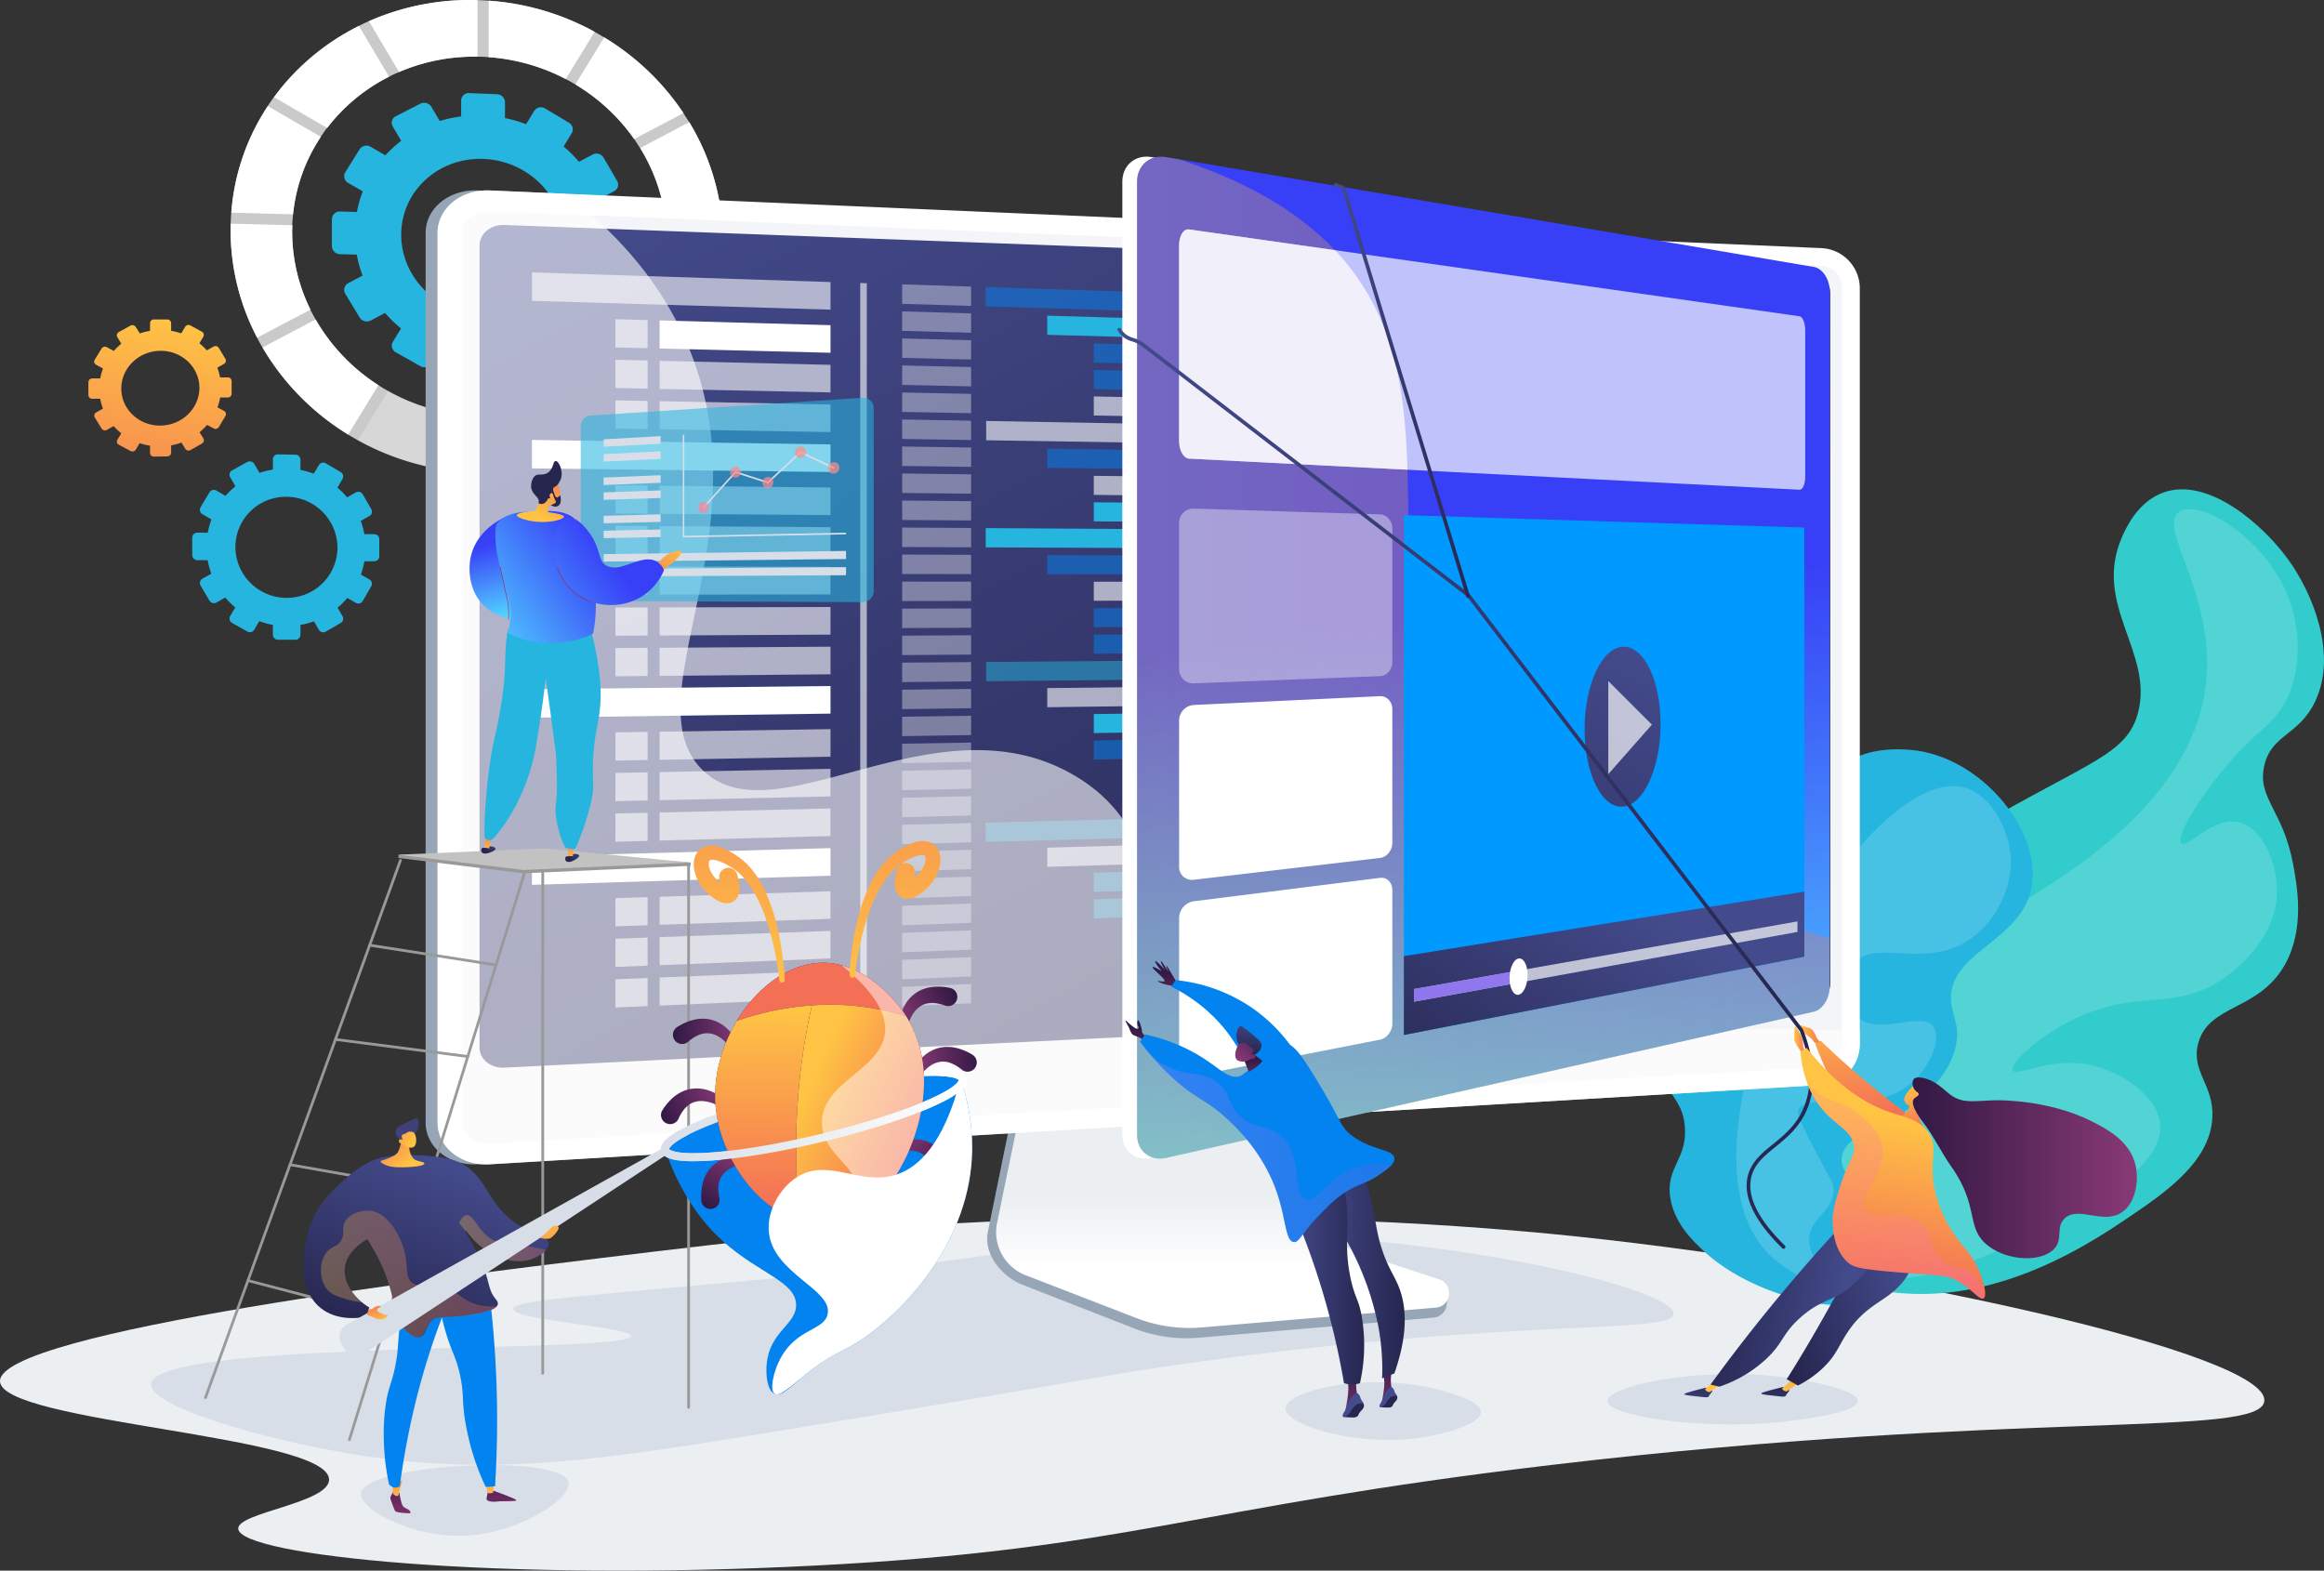 <svg xmlns="http://www.w3.org/2000/svg" xmlns:xlink="http://www.w3.org/1999/xlink" viewBox="0 0 1521 1027.97"><rect x="0" y="0" width="1521" height="1027.97" fill="#333333" stroke="none"/><defs><style>.cls-1{isolation:isolate;}.cls-2{fill:#ebeff2;}.cls-13,.cls-3{fill:#d8dee8;}.cls-4{fill:#3cc;}.cls-15,.cls-16,.cls-23,.cls-27,.cls-28,.cls-5,.cls-7,.cls-8,.cls-9{fill:#fff;}.cls-5{mix-blend-mode:screen;opacity:0.16;}.cls-18,.cls-35,.cls-6{fill:#25b5df;}.cls-7{opacity:0.74;}.cls-9{opacity:0.25;}.cls-10{fill:url(#linear-gradient);}.cls-11{fill:#97a6b7;}.cls-12{fill:url(#linear-gradient-2);}.cls-112,.cls-13,.cls-25,.cls-60,.cls-66,.cls-67,.cls-70,.cls-97{mix-blend-mode:multiply;}.cls-112,.cls-13,.cls-25,.cls-60,.cls-66,.cls-67,.cls-97{opacity:0.3;}.cls-14{fill:url(#linear-gradient-3);}.cls-15,.cls-16,.cls-23,.cls-82{mix-blend-mode:soft-light;}.cls-15{opacity:0.6;}.cls-16{opacity:0.36;}.cls-17,.cls-59,.cls-60,.cls-70{fill:#0283f0;}.cls-17,.cls-18,.cls-19,.cls-21,.cls-22{opacity:0.5;}.cls-19{fill:url(#linear-gradient-4);}.cls-20{fill:url(#linear-gradient-5);}.cls-21{fill:url(#linear-gradient-6);}.cls-22{fill:url(#linear-gradient-7);}.cls-24{fill:url(#_24);}.cls-26{fill:url(#linear-gradient-8);}.cls-27{opacity:0.68;}.cls-28{opacity:0.38;}.cls-29{fill:#09f;}.cls-30{fill:url(#linear-gradient-9);}.cls-31{fill:url(#linear-gradient-10);}.cls-32{fill:url(#linear-gradient-11);}.cls-33{fill:#999;}.cls-34{fill:#c2c2c2;}.cls-35{opacity:0.57;}.cls-36,.cls-37,.cls-38,.cls-39,.cls-40{opacity:0.7;}.cls-36{fill:url(#linear-gradient-12);}.cls-37{fill:url(#linear-gradient-13);}.cls-38{fill:url(#linear-gradient-14);}.cls-39{fill:url(#linear-gradient-15);}.cls-40{fill:url(#linear-gradient-16);}.cls-41{fill:url(#linear-gradient-17);}.cls-42{fill:url(#_24-2);}.cls-43{fill:url(#linear-gradient-18);}.cls-44{fill:url(#linear-gradient-19);}.cls-45{fill:url(#linear-gradient-20);}.cls-46{fill:url(#linear-gradient-21);}.cls-47{fill:url(#linear-gradient-22);}.cls-48{fill:url(#_24-3);}.cls-49{fill:url(#linear-gradient-23);}.cls-50{fill:url(#linear-gradient-24);}.cls-51{fill:#26264f;}.cls-52{fill:url(#linear-gradient-25);}.cls-53{fill:#9b305e;}.cls-54{fill:url(#_24-4);}.cls-55{fill:url(#linear-gradient-26);}.cls-56{fill:url(#linear-gradient-27);}.cls-57{fill:url(#linear-gradient-28);}.cls-58{fill:url(#linear-gradient-29);}.cls-61{fill:url(#linear-gradient-30);}.cls-62{fill:url(#linear-gradient-31);}.cls-63{fill:url(#linear-gradient-32);}.cls-64{fill:url(#linear-gradient-33);}.cls-65{fill:url(#linear-gradient-34);}.cls-66{fill:url(#linear-gradient-35);}.cls-67{fill:url(#linear-gradient-36);}.cls-68{fill:url(#linear-gradient-37);}.cls-69{fill:url(#linear-gradient-38);}.cls-71{fill:url(#linear-gradient-39);}.cls-72{fill:url(#linear-gradient-40);}.cls-73{fill:url(#linear-gradient-41);}.cls-74{fill:url(#linear-gradient-42);}.cls-75{fill:url(#linear-gradient-43);}.cls-76{fill:url(#linear-gradient-44);}.cls-77{fill:url(#linear-gradient-45);}.cls-78{fill:url(#linear-gradient-46);}.cls-79{fill:url(#linear-gradient-47);}.cls-80{fill:url(#linear-gradient-48);}.cls-81{fill:url(#linear-gradient-49);}.cls-82{opacity:0.49;}.cls-83{fill:url(#linear-gradient-50);}.cls-84{fill:url(#linear-gradient-51);}.cls-85{fill:url(#linear-gradient-52);}.cls-86{fill:url(#linear-gradient-53);}.cls-87{fill:url(#linear-gradient-54);}.cls-88{fill:url(#linear-gradient-55);}.cls-89{fill:#444b8c;}.cls-90{fill:url(#linear-gradient-56);}.cls-91{fill:url(#linear-gradient-57);}.cls-92{fill:url(#linear-gradient-58);}.cls-93{fill:url(#linear-gradient-59);}.cls-94{fill:url(#linear-gradient-60);}.cls-95{fill:url(#linear-gradient-61);}.cls-96{fill:url(#linear-gradient-62);}.cls-97{fill:url(#linear-gradient-63);}.cls-98{fill:url(#linear-gradient-64);}.cls-99{fill:url(#linear-gradient-65);}.cls-100{fill:url(#linear-gradient-66);}.cls-101{fill:url(#linear-gradient-67);}.cls-102{fill:url(#linear-gradient-68);}.cls-103{fill:url(#linear-gradient-69);}.cls-104{fill:url(#linear-gradient-70);}.cls-105{fill:url(#linear-gradient-71);}.cls-106{fill:url(#linear-gradient-72);}.cls-107{fill:url(#linear-gradient-73);}.cls-108{fill:url(#linear-gradient-74);}.cls-109{fill:url(#linear-gradient-75);}.cls-110{fill:url(#linear-gradient-76);}.cls-111{fill:url(#linear-gradient-77);}.cls-112{fill:url(#linear-gradient-78);}.cls-113{fill:url(#linear-gradient-79);}</style><linearGradient id="linear-gradient" x1="112.72" y1="207.33" x2="85.7" y2="364.43" gradientUnits="userSpaceOnUse"><stop offset="0" stop-color="#ffc444"/><stop offset="1" stop-color="#f36f56"/></linearGradient><linearGradient id="linear-gradient-2" x1="800.25" y1="734.44" x2="800.25" y2="831.33" gradientUnits="userSpaceOnUse"><stop offset="0.49" stop-color="#ebeff2"/><stop offset="1" stop-color="#fff"/></linearGradient><linearGradient id="linear-gradient-3" x1="534.66" y1="32.82" x2="946.57" y2="788.31" gradientUnits="userSpaceOnUse"><stop offset="0" stop-color="#444b8c"/><stop offset="1" stop-color="#26264f"/></linearGradient><linearGradient id="linear-gradient-4" x1="795.06" y1="605.99" x2="963.95" y2="605.99" gradientUnits="userSpaceOnUse"><stop offset="0" stop-color="#ff9085"/><stop offset="1" stop-color="#fb6fbb"/></linearGradient><linearGradient id="linear-gradient-5" x1="808.47" y1="189.87" x2="861.32" y2="511.97" gradientUnits="userSpaceOnUse"><stop offset="0" stop-color="#e38ddd"/><stop offset="1" stop-color="#9571f6"/></linearGradient><linearGradient id="linear-gradient-6" x1="752.49" y1="505.92" x2="907.33" y2="505.92" xlink:href="#linear-gradient-4"/><linearGradient id="linear-gradient-7" x1="752.49" y1="522.91" x2="907.33" y2="522.91" xlink:href="#linear-gradient-4"/><linearGradient id="_24" x1="1014.74" y1="792.06" x2="944.12" y2="268.81" gradientUnits="userSpaceOnUse"><stop offset="0" stop-color="#53d8ff"/><stop offset="0.75" stop-color="#3840f7"/></linearGradient><linearGradient id="linear-gradient-8" x1="744.19" y1="430.4" x2="1197.46" y2="430.4" xlink:href="#linear-gradient"/><linearGradient id="linear-gradient-9" x1="1072.47" y1="590.57" x2="963.67" y2="760.85" xlink:href="#linear-gradient-3"/><linearGradient id="linear-gradient-10" x1="1085.74" y1="429.75" x2="952.17" y2="686.82" xlink:href="#linear-gradient-3"/><linearGradient id="linear-gradient-11" x1="962.64" y1="530.65" x2="959.29" y2="859.31" gradientUnits="userSpaceOnUse"><stop offset="0" stop-color="#aa80f9"/><stop offset="1" stop-color="#6165d7"/></linearGradient><linearGradient id="linear-gradient-12" x1="478.67" y1="275.52" x2="428.22" y2="432.47" xlink:href="#linear-gradient-4"/><linearGradient id="linear-gradient-13" x1="491.15" y1="278.54" x2="439.88" y2="438.04" xlink:href="#linear-gradient-4"/><linearGradient id="linear-gradient-14" x1="512.63" y1="284.52" x2="460.77" y2="445.86" xlink:href="#linear-gradient-4"/><linearGradient id="linear-gradient-15" x1="526.44" y1="288.18" x2="473.76" y2="452.08" xlink:href="#linear-gradient-4"/><linearGradient id="linear-gradient-16" x1="549.42" y1="294.58" x2="496.16" y2="460.27" xlink:href="#linear-gradient-4"/><linearGradient id="linear-gradient-17" x1="1017.87" y1="355.79" x2="1041.58" y2="385.62" gradientTransform="matrix(-1, 0, 0, 1, 1463.72, 0)" xlink:href="#linear-gradient"/><linearGradient id="_24-2" x1="1121.78" y1="402.32" x2="1137.93" y2="337.73" gradientTransform="matrix(-1, 0, 0, 1, 1463.72, 0)" xlink:href="#_24"/><linearGradient id="linear-gradient-18" x1="1268.91" y1="543.6" x2="1276.57" y2="550.41" gradientTransform="matrix(-0.99, -0.14, -0.14, 0.99, 1659.1, 191.33)" xlink:href="#linear-gradient-3"/><linearGradient id="linear-gradient-19" x1="351.02" y1="550.4" x2="351.02" y2="537.06" gradientTransform="matrix(-0.99, -0.14, -0.14, 0.99, 742.9, 61.81)" xlink:href="#linear-gradient"/><linearGradient id="linear-gradient-20" x1="1269.68" y1="542.73" x2="1277.34" y2="549.54" gradientTransform="matrix(-0.99, -0.14, -0.14, 0.99, 1659.1, 191.33)" xlink:href="#linear-gradient-3"/><linearGradient id="linear-gradient-21" x1="1082.98" y1="556.19" x2="1090.64" y2="563" gradientTransform="matrix(-1, 0, 0, 1, 1463.72, 0)" xlink:href="#linear-gradient-3"/><linearGradient id="linear-gradient-22" x1="165.05" y1="563.01" x2="165.05" y2="549.67" gradientTransform="matrix(-1, 0, 0, 1, 538.41, 0)" xlink:href="#linear-gradient"/><linearGradient id="_24-3" x1="1157.16" y1="413.13" x2="1049.94" y2="338.56" gradientTransform="matrix(-1, 0, 0, 1, 1463.72, 0)" xlink:href="#_24"/><linearGradient id="linear-gradient-23" x1="1083.75" y1="555.32" x2="1091.41" y2="562.13" gradientTransform="matrix(-1, 0, 0, 1, 1463.72, 0)" xlink:href="#linear-gradient-3"/><linearGradient id="linear-gradient-24" x1="353.38" y1="338.29" x2="369.31" y2="307.18" xlink:href="#linear-gradient"/><linearGradient id="linear-gradient-25" x1="1092.26" y1="311.75" x2="1133.75" y2="363.94" gradientTransform="matrix(-1, 0, 0, 1, 1463.72, 0)" xlink:href="#linear-gradient"/><linearGradient id="_24-4" x1="1156.03" y1="425.77" x2="1035.33" y2="341.83" gradientTransform="matrix(-1, 0, 0, 1, 1463.72, 0)" xlink:href="#_24"/><linearGradient id="linear-gradient-26" x1="411.8" y1="1053.13" x2="415.29" y2="1097.53" gradientTransform="matrix(-1, 0.09, 0.09, 1, 647.77, -131.57)" gradientUnits="userSpaceOnUse"><stop offset="0" stop-color="#311944"/><stop offset="1" stop-color="#a03976"/></linearGradient><linearGradient id="linear-gradient-27" x1="420.81" y1="1077.85" x2="420.17" y2="1031.86" gradientTransform="matrix(-1, 0.09, 0.09, 1, 647.77, -131.57)" xlink:href="#linear-gradient"/><linearGradient id="linear-gradient-28" x1="477.73" y1="1047.95" x2="481.22" y2="1092.35" xlink:href="#linear-gradient-26"/><linearGradient id="linear-gradient-29" x1="481.23" y1="1077.01" x2="480.59" y2="1031.03" gradientTransform="matrix(-1, 0.09, 0.09, 1, 647.77, -131.57)" xlink:href="#linear-gradient"/><linearGradient id="linear-gradient-30" x1="302.12" y1="765.39" x2="260.48" y2="880.43" xlink:href="#linear-gradient-3"/><linearGradient id="linear-gradient-31" x1="252.07" y1="747.27" x2="210.43" y2="862.32" xlink:href="#linear-gradient-3"/><linearGradient id="linear-gradient-32" x1="3044.99" y1="1023.97" x2="3044.99" y2="996.49" gradientTransform="matrix(-0.81, 0.59, 0.59, 0.81, 2119.69, -1856.89)" xlink:href="#linear-gradient"/><linearGradient id="linear-gradient-33" x1="1445.87" y1="1692.87" x2="1434.2" y2="1663.24" gradientTransform="matrix(-0.99, 0.14, 0.14, 0.99, 1463.55, -1109.55)" gradientUnits="userSpaceOnUse"><stop offset="0" stop-color="#444b8c"/><stop offset="1" stop-color="#3e4177"/></linearGradient><linearGradient id="linear-gradient-34" x1="3025.58" y1="1016.05" x2="3038.42" y2="991.07" gradientTransform="matrix(-0.81, 0.59, 0.59, 0.81, 2119.69, -1856.89)" xlink:href="#linear-gradient"/><linearGradient id="linear-gradient-35" x1="-735.48" y1="1155.86" x2="-635.18" y2="1155.86" gradientTransform="translate(480.5 -494.39) rotate(-21.32)" xlink:href="#linear-gradient"/><linearGradient id="linear-gradient-36" x1="-640.87" y1="1168.22" x2="-594.59" y2="1168.22" gradientTransform="translate(471.34 -504.93) rotate(-21.67)" xlink:href="#linear-gradient"/><linearGradient id="linear-gradient-37" x1="-1972.75" y1="1092.53" x2="-1970.01" y2="1077.02" gradientTransform="matrix(0.81, -0.59, 0.59, 0.81, 1195.1, -1178.96)" xlink:href="#linear-gradient"/><linearGradient id="linear-gradient-38" x1="359.93" y1="786.58" x2="358.21" y2="862.99" xlink:href="#linear-gradient"/><linearGradient id="linear-gradient-39" x1="432.63" y1="729.48" x2="632.8" y2="729.48" gradientUnits="userSpaceOnUse"><stop offset="0" stop-color="#d8dee8"/><stop offset="0.49" stop-color="#ebeff2"/><stop offset="1" stop-color="#fff"/></linearGradient><linearGradient id="linear-gradient-40" x1="440.92" y1="676.13" x2="485.3" y2="676.13" gradientUnits="userSpaceOnUse"><stop offset="0" stop-color="#311944"/><stop offset="1" stop-color="#893976"/></linearGradient><linearGradient id="linear-gradient-41" x1="625.32" y1="649.53" x2="583.8" y2="665.21" xlink:href="#linear-gradient-40"/><linearGradient id="linear-gradient-42" x1="433.09" y1="731.36" x2="473.07" y2="712.09" xlink:href="#linear-gradient-40"/><linearGradient id="linear-gradient-43" x1="461.36" y1="789.78" x2="482.47" y2="750.74" xlink:href="#linear-gradient-40"/><linearGradient id="linear-gradient-44" x1="2336.64" y1="1044.7" x2="2298.32" y2="1022.31" gradientTransform="matrix(0.85, -0.53, 0.53, 0.85, -1898.31, 1033.21)" xlink:href="#linear-gradient-40"/><linearGradient id="linear-gradient-45" x1="622" y1="771.3" x2="589.03" y2="741.59" xlink:href="#linear-gradient-40"/><linearGradient id="linear-gradient-46" x1="536.91" y1="661.91" x2="535.6" y2="792.52" xlink:href="#linear-gradient-40"/><linearGradient id="linear-gradient-47" x1="557.56" y1="571.9" x2="547.06" y2="621.78" xlink:href="#linear-gradient"/><linearGradient id="linear-gradient-48" x1="526.34" y1="717.12" x2="599.85" y2="751.25" xlink:href="#linear-gradient"/><linearGradient id="linear-gradient-49" x1="499.98" y1="661.54" x2="498.67" y2="792.15" xlink:href="#linear-gradient"/><linearGradient id="linear-gradient-50" x1="585.24" y1="650.83" x2="587.82" y2="417.75" xlink:href="#linear-gradient"/><linearGradient id="linear-gradient-51" x1="483.31" y1="649.7" x2="485.89" y2="416.62" xlink:href="#linear-gradient"/><linearGradient id="linear-gradient-52" x1="432.63" y1="729.76" x2="632.8" y2="729.76" xlink:href="#linear-gradient-39"/><linearGradient id="linear-gradient-53" x1="786.93" y1="682.19" x2="788.84" y2="708.45" gradientTransform="matrix(1, -0.01, 0.01, 1, -49.75, -2.16)" xlink:href="#linear-gradient-40"/><linearGradient id="linear-gradient-54" x1="762.31" y1="635.66" x2="764.71" y2="668.66" xlink:href="#linear-gradient-40"/><linearGradient id="linear-gradient-55" x1="904.66" y1="887.87" x2="911.34" y2="930" xlink:href="#linear-gradient-40"/><linearGradient id="linear-gradient-56" x1="861.76" y1="829.84" x2="919.37" y2="829.84" xlink:href="#linear-gradient-3"/><linearGradient id="linear-gradient-57" x1="861.76" y1="829.84" x2="913.9" y2="829.84" xlink:href="#linear-gradient-3"/><linearGradient id="linear-gradient-58" x1="880.9" y1="887.91" x2="888.86" y2="938.11" xlink:href="#linear-gradient-40"/><linearGradient id="linear-gradient-59" x1="843.44" y1="830.48" x2="892.83" y2="830.48" xlink:href="#linear-gradient-3"/><linearGradient id="linear-gradient-60" x1="820.02" y1="692.98" x2="822.44" y2="711.94" xlink:href="#linear-gradient-40"/><linearGradient id="linear-gradient-61" x1="1675.46" y1="689.8" x2="1673.44" y2="665.62" gradientTransform="matrix(-1, 0, 0, 1, 2492.15, 0)" gradientUnits="userSpaceOnUse"><stop offset="0" stop-color="#26264f"/><stop offset="1" stop-color="#444b8c"/></linearGradient><linearGradient id="linear-gradient-62" x1="1662.93" y1="674.09" x2="1681.56" y2="693.74" gradientTransform="matrix(-1, 0, 0, 1, 2492.15, 0)" xlink:href="#linear-gradient-40"/><linearGradient id="linear-gradient-63" x1="752.58" y1="751.4" x2="910.88" y2="751.4" xlink:href="#linear-gradient-11"/><linearGradient id="linear-gradient-64" x1="1178.16" y1="677.63" x2="1192.21" y2="677.63" xlink:href="#linear-gradient"/><linearGradient id="linear-gradient-65" x1="1222.56" y1="651.19" x2="1226.91" y2="731.08" xlink:href="#linear-gradient"/><linearGradient id="linear-gradient-66" x1="731.33" y1="515.91" x2="1186.65" y2="515.91" xlink:href="#linear-gradient-3"/><linearGradient id="linear-gradient-67" x1="1158.42" y1="935.12" x2="1162.77" y2="904.96" xlink:href="#linear-gradient-3"/><linearGradient id="linear-gradient-68" x1="1168.84" y1="918.48" x2="1185.55" y2="843.07" xlink:href="#linear-gradient"/><linearGradient id="linear-gradient-69" x1="1250.71" y1="848.81" x2="1166.75" y2="870.82" xlink:href="#linear-gradient-3"/><linearGradient id="linear-gradient-70" x1="1250" y1="846.1" x2="1166.04" y2="868.11" xlink:href="#linear-gradient-3"/><linearGradient id="linear-gradient-71" x1="1174.28" y1="680.94" x2="1181.61" y2="680.94" xlink:href="#linear-gradient"/><linearGradient id="linear-gradient-72" x1="1109.11" y1="928.01" x2="1113.46" y2="897.85" xlink:href="#linear-gradient-3"/><linearGradient id="linear-gradient-73" x1="1120.9" y1="907.86" x2="1137.61" y2="832.45" xlink:href="#linear-gradient"/><linearGradient id="linear-gradient-74" x1="1206.5" y1="860.89" x2="1120.09" y2="848.93" xlink:href="#linear-gradient-3"/><linearGradient id="linear-gradient-75" x1="2685.64" y1="1058.27" x2="2669.75" y2="1083.98" gradientTransform="matrix(-0.93, -0.37, -0.37, 0.93, 4135.27, 720.62)" xlink:href="#linear-gradient"/><linearGradient id="linear-gradient-76" x1="1251.7" y1="764.32" x2="1398.53" y2="764.32" xlink:href="#linear-gradient-40"/><linearGradient id="linear-gradient-77" x1="1244.8" y1="732.55" x2="1226.87" y2="837.98" xlink:href="#linear-gradient"/><linearGradient id="linear-gradient-78" x1="1182.53" y1="779.06" x2="1298.68" y2="779.06" xlink:href="#linear-gradient-4"/><linearGradient id="linear-gradient-79" x1="872.78" y1="255.53" x2="961.98" y2="255.53" xlink:href="#linear-gradient-3"/></defs><g class="cls-1"><g id="Слой_2" data-name="Слой 2"><g id="Illustration"><path class="cls-2" d="M686.33,798c-112.35,3.58-193,13.19-295.75,25.72C303.9,834.28-1.27,871.45,0,904.08c1.07,27.27,215.48,35.21,215.38,64.3,0,15.37-60,21.51-59.47,32.14.89,17.74,169.4,34.86,377.72,24.11,205.47-10.6,244.31-37.72,482.2-65.9,306.82-36.34,463.76-17.46,466.12-41.79,3-30.73-244.91-86-450-107.69C998.73,805.74,864.51,792.32,686.33,798Z"/><path class="cls-3" d="M694.37,814.07C669.4,817.68,631.6,824.85,569,831c-27.49,2.68-91.92,8.27-159.12,14.47-47.51,4.37-73.84,7-73.94,11.25-.16,7.35,77.26,11.79,77.15,17.68-.21,11.79-311.16,1.86-314.23,31.34-1.51,14.56,72.34,36.08,131,45.81,91.5,15.17,161.93,4.26,276.46-14.47,214.07-35,207.84-35.69,261.19-43.4,221.11-31.92,327-20,327.89-33.75C1096.69,839.57,868.11,789,694.37,814.07Z"/><path class="cls-3" d="M372.1,970c-5-19-133.12-11.86-135.82,7.24-1.54,10.85,36.6,31.54,74.74,27.32C342.83,1001,374.77,980.16,372.1,970Z"/><path class="cls-3" d="M945.11,910.51c-46.67-13.52-103.34-.91-103.67,11.25-.3,10.68,42.76,23.55,80.36,20.09,20.64-1.89,47.39-9.42,47.42-17.68C969.24,917.5,951.82,912.46,945.11,910.51Z"/><path class="cls-3" d="M1154.86,900.06c-49.53-4-103,7.52-102.87,16.88.17,9.58,56.5,18.14,105.28,14.47,21.92-1.65,58.51-7,58.67-14.47C1216.09,909.67,1181.72,902.24,1154.86,900.06Z"/><path class="cls-4" d="M1207.08,838.51c-15.2-5.26-40.79-14.12-58.69-38.68-32.54-44.64-18.54-112.18,7-154.52,21.95-36.36,60.89-59,138.77-104.44,73.35-42.74,98-47,105.16-74.57,10.21-39.23-29.56-70.18-10.79-114.17,2.26-5.27,10-23.4,27.06-29.69,29.22-10.77,65.26,20.71,81.83,43.55,16,22,32.59,61.89,17.82,93.05-10.7,22.58-28.77,21.41-33.4,42.38s12.25,28.63,18.88,63.87c2.65,14.08,8,42.34-5.28,66-17.13,30.59-49.81,25.77-56.75,51.48-5,18.57,10.4,27.16,9.24,48.83-1.53,28.54-30.11,48.44-54.12,64.68C1365.57,815.39,1289.31,867,1207.08,838.51Z"/><path class="cls-5" d="M1426.18,335c-15.73,10.76,29.11,59.57,15.84,123.41-14.28,68.69-87.11,112.89-120.77,133.31-57.43,34.84-81.69,27.17-118.79,66.65-14.68,15.63-45.26,48.18-42.23,93.71.28,4.23,4.12,51.35,40.25,73.91,41,25.6,92.35.15,136.61-21.77,26.74-13.25,80.17-39.72,76.55-69.3-2.21-18.08-25.22-33.16-44.22-37.61-27.1-6.37-49.72,8-52.13,3.3-2.17-4.27,14.08-20.06,36.3-31.68,44.43-23.24,67.27-6,100.31-27.72,4-2.63,35.42-23.91,36.29-56.75.5-18.94-9.14-42.21-24.42-46.2-17.27-4.5-34.28,17.61-38.27,13.86-3.82-3.58,9.42-26,25.74-46.19,24-29.71,34.61-30,43.55-48.84,13.64-28.77,3.5-59,2-63.35C1484.53,353.16,1439.63,325.78,1426.18,335Z"/><path class="cls-6" d="M1216.83,850.9c-8,9.31-68.27-.68-102-32.32-6.75-6.34-18.94-17.78-21.64-34.39-3.3-20.27,11.28-25.24,9.5-46.94-1.64-19.9-14.27-20.15-17-44.71-1-9.21-3.11-27.92,11.15-37.62,8.27-5.63,15-3.41,18.86-8.58,7-9.25-12.54-19-12.85-38.33-.17-10.48,5.63-18.29,17.23-33.92,10.56-14.23,16.51-22.24,27.34-24.1,15.88-2.73,24.44,10.86,35.15,7.92,17.32-4.76,1.84-42.2,27.19-59.35,16.16-10.94,40.49-7.92,44.82-7.3,46.74,6.59,87.11,60.13,72.88,97-11.22,29.07-52.23,37.05-50.59,66.65.58,10.28,5.85,15.27,3.43,28.38-3.11,16.91-15.61,28.78-22.29,35-25.29,23.46-48.35,22-52.29,37.62-2.49,9.86,6.34,11.76,5.38,27.66-.88,14.54-8.5,17-9.67,29.09C1199.35,834.34,1222.25,844.59,1216.83,850.9Z"/><path class="cls-5" d="M1285.83,515.42c16.6,4.58,27.38,25.36,29.7,40.92,3.31,22.27-8.71,47.28-27.72,59.39-29.56,18.84-62.38-2.24-75.23,15.84-6.78,9.54-5.17,26,2.64,33.66,13.73,13.52,42.45-4.09,50.15,6.6,5.51,7.64-1.92,26.73-15.18,37.61-26.49,21.75-68.08,4-73.25,17.16-1.22,3.11,3.81,12.63,13.86,31.68,7.59,14.38,9.2,15.82,9.24,20.46.11,14-14.51,17.26-15.84,31-1.54,15.86,16.42,27,13.86,30.36-2.68,3.48-25.67-4.56-40.26-19.14-34.56-34.55-18.28-102.19-12.54-126.05C1168.4,598.8,1243.52,503.76,1285.83,515.42Z"/><path class="cls-6" d="M245,349.62l-6.56-.06a51.15,51.15,0,0,0-2.32-8.64l5.69-3.22a3.22,3.22,0,0,0,1.19-4.42l-5.61-9.78a3.29,3.29,0,0,0-4.45-1.24l-5.77,3.24a52.81,52.81,0,0,0-6.33-6.36l3.35-5.72A3.28,3.28,0,0,0,223,309l-9.79-5.78a3.26,3.26,0,0,0-4.48,1.13L205.33,310a52.66,52.66,0,0,0-8.69-2.42V300.9a3.36,3.36,0,0,0-3.3-3.33l-11.42-.19a3.23,3.23,0,0,0-3.32,3.22v6.75a51.2,51.2,0,0,0-8.76,2.16l-3.41-5.88a3.4,3.4,0,0,0-4.56-1.28l-10,5.53a3.23,3.23,0,0,0-1.22,4.48l3.42,5.89a51.9,51.9,0,0,0-6.48,6.27l-5.93-3.44a3.37,3.37,0,0,0-4.59,1.15L131.27,332a3.3,3.3,0,0,0,1.23,4.53l5.89,3.4a50.91,50.91,0,0,0-2.4,8.73l-6.8-.05a3.3,3.3,0,0,0-3.37,3.28v11.42a3.35,3.35,0,0,0,3.37,3.32l6.75,0a50.91,50.91,0,0,0,2.36,8.82l-5.8,3.27a3.26,3.26,0,0,0-1.23,4.51l5.81,9.89a3.39,3.39,0,0,0,4.59,1.21l5.76-3.26a51.84,51.84,0,0,0,6.54,6.46l-3.31,5.64a3.26,3.26,0,0,0,1.22,4.5l10,5.67a3.38,3.38,0,0,0,4.56-1.21l3.26-5.59A52.31,52.31,0,0,0,178.6,409v6.45a3.29,3.29,0,0,0,3.32,3.27l11.42,0a3.31,3.31,0,0,0,3.3-3.28v-6.43a52.6,52.6,0,0,0,8.83-2.35l3.23,5.55a3.29,3.29,0,0,0,4.48,1.18l9.79-5.64a3.25,3.25,0,0,0,1.2-4.45l-3.23-5.58a50.52,50.52,0,0,0,6.38-6.37l5.6,3.23a3.26,3.26,0,0,0,4.45-1.18l5.61-9.7a3.25,3.25,0,0,0-1.19-4.44l-5.6-3.25a51,51,0,0,0,2.28-8.66l6.51,0a3.23,3.23,0,0,0,3.25-3.23V352.89A3.28,3.28,0,0,0,245,349.62Zm-57.34-24.48a33.52,33.52,0,0,1,33.21,33.3,33,33,0,0,1-33.21,32.84A33.51,33.51,0,0,1,154.05,358,33,33,0,0,1,187.64,325.14Z"/><path class="cls-6" d="M407,143.48l-10.34-.28A77.89,77.89,0,0,0,393,129.87l9-4.78a4.8,4.8,0,0,0,1.87-6.74L395,103.15a5.33,5.33,0,0,0-7-2.06l-9.11,4.79a85.08,85.08,0,0,0-10-10l5.29-8.69a5,5,0,0,0-1.89-6.9L356.75,71a5.19,5.19,0,0,0-7.1,1.56l-5.34,8.72a87,87,0,0,0-13.8-4V66.92a5.4,5.4,0,0,0-5.24-5.25l-18.18-.73a4.94,4.94,0,0,0-5.28,4.86V76.21a83.61,83.61,0,0,0-14,3L282.38,70a5.6,5.6,0,0,0-7.28-2.14l-16,8.18a4.85,4.85,0,0,0-2,6.89l5.48,9.23a78.56,78.56,0,0,0-10.38,9.49l-9.51-5.54a5.46,5.46,0,0,0-7.37,1.62l-9.34,15a5.08,5.08,0,0,0,2,7.06l9.46,5.46a74.82,74.82,0,0,0-3.85,13.46l-10.93-.3a5.11,5.11,0,0,0-5.43,5v17.72a5.43,5.43,0,0,0,5.43,5.25l10.84.25a77.89,77.89,0,0,0,3.8,13.73L228,185.28a4.92,4.92,0,0,0-2,7l9.34,15.47a5.62,5.62,0,0,0,7.37,2L252,204.8A84.6,84.6,0,0,0,262.45,215l-5.3,8.65a5,5,0,0,0,2,7l16,9a5.44,5.44,0,0,0,7.28-1.77l5.21-8.56a87.53,87.53,0,0,0,14.22,3.8v10a5.24,5.24,0,0,0,5.28,5.12l18.18.19a5.08,5.08,0,0,0,5.24-5v-9.91a82.72,82.72,0,0,0,14-3.42l5.12,8.61a5.33,5.33,0,0,0,7.1,1.92l15.51-8.46a4.89,4.89,0,0,0,1.89-6.81L369,216.62a78.16,78.16,0,0,0,10.1-9.65l8.84,5.1a5.16,5.16,0,0,0,7-1.71l8.85-14.75a5,5,0,0,0-1.87-6.84l-8.84-5.15a75,75,0,0,0,3.6-13.22l10.26.23a4.9,4.9,0,0,0,5.11-4.85V148.6A5.21,5.21,0,0,0,407,143.48ZM316.19,104c29.22,1,52.71,24.4,52.71,52.33S345.41,206.5,316.19,206c-29.49-.5-53.6-23.94-53.6-52.35S286.7,103,316.19,104Z"/><path class="cls-7" d="M316.19.21C226-4.27,150.91,63,150.91,150.6S226,309.27,316.19,309.33c87.71.06,157.05-67.37,157.05-150.6S403.9,4.57,316.19.21Zm0,272.16c-68.41-.45-125-54.51-125-120.75s56.56-117.45,125-114.45c67,2.94,120.21,56.92,120.21,120.63S383.15,272.81,316.19,272.37Z"/><path class="cls-8" d="M206.59,209.07l-34.72,18.34a164.41,164.41,0,0,0,56,57l19.78-32.33A124.86,124.86,0,0,1,206.59,209.07Z"/><path class="cls-8" d="M415.06,91l32.26-17a165.21,165.21,0,0,0-51.88-49.56L376.58,55.28A125.83,125.83,0,0,1,415.06,91Z"/><path class="cls-8" d="M214.13,83.77a117.34,117.34,0,0,1,40.49-33.54L234.91,17a154.21,154.21,0,0,0-55.54,46.61Z"/><path class="cls-8" d="M191.22,151.62c0-1.42.06-2.82.11-4.22l-40.35-1c0,1.41-.07,2.82-.07,4.24A151.51,151.51,0,0,0,168.33,221l34.86-18.37A115.09,115.09,0,0,1,191.22,151.62Z"/><path class="cls-9" d="M436.4,157.8a111.23,111.23,0,0,1-11.12,48.67l32.15,18.69a146.41,146.41,0,0,0,15.81-66.43c0-1.35,0-2.7-.06-4l-36.89-1C436.34,155.09,436.4,156.44,436.4,157.8Z"/><path class="cls-9" d="M422.12,212.59a115.62,115.62,0,0,1-38.89,40.81l18.83,31.82a152.2,152.2,0,0,0,52.14-54Z"/><path class="cls-8" d="M419,96.88a116.32,116.32,0,0,1,16.9,50l37,1a152.6,152.6,0,0,0-21.75-67.94Z"/><path class="cls-9" d="M312.54,272.26A128.38,128.38,0,0,1,254,255.88l-19.71,32.27a168.58,168.58,0,0,0,78.22,21.13Z"/><path class="cls-9" d="M377.15,257a123.39,123.39,0,0,1-57.31,15.31v37A162.11,162.11,0,0,0,396,288.8Z"/><path class="cls-8" d="M261.17,47.16A124.22,124.22,0,0,1,312.54,37.1V.07a163.58,163.58,0,0,0-71.06,13.8Z"/><path class="cls-8" d="M191.81,140.27A111,111,0,0,1,210,89.58l-34.7-20.12a146,146,0,0,0-23.91,69.72Z"/><path class="cls-8" d="M319.84,37.42a128.47,128.47,0,0,1,50.43,14.31l18.91-30.92A168.78,168.78,0,0,0,319.84.44Z"/><path class="cls-10" d="M149.05,247,144,247a34.91,34.91,0,0,0-1.78-6.37l4.38-2.47a2.37,2.37,0,0,0,.91-3.29l-4.31-7.18a2.56,2.56,0,0,0-3.42-.86l-4.43,2.48a39.45,39.45,0,0,0-4.86-4.63l2.57-4.28a2.37,2.37,0,0,0-.92-3.3L124.63,213a2.59,2.59,0,0,0-3.44.89l-2.58,4.3A41.87,41.87,0,0,0,112,216.5v-5a2.47,2.47,0,0,0-2.53-2.42l-8.74,0a2.48,2.48,0,0,0-2.53,2.43v5a41.13,41.13,0,0,0-6.7,1.72L88.84,214a2.61,2.61,0,0,0-3.48-.88l-7.63,4.22a2.38,2.38,0,0,0-.93,3.33l2.61,4.3a40.87,40.87,0,0,0-4.94,4.72l-4.53-2.46a2.63,2.63,0,0,0-3.49.91L62,235.43a2.35,2.35,0,0,0,.94,3.32l4.48,2.44a37.23,37.23,0,0,0-1.82,6.48l-5.18,0a2.53,2.53,0,0,0-2.57,2.46v8.43A2.47,2.47,0,0,0,60.44,261l5.14-.05a35.29,35.29,0,0,0,1.8,6.48L63,269.92a2.4,2.4,0,0,0-.94,3.35l4.43,7.23a2.6,2.6,0,0,0,3.49.85l4.39-2.48a39.73,39.73,0,0,0,5,4.71l-2.52,4.2a2.35,2.35,0,0,0,.93,3.31l7.63,4.08a2.64,2.64,0,0,0,3.48-.94l2.5-4.17a40,40,0,0,0,6.81,1.63v4.77a2.44,2.44,0,0,0,2.53,2.39l8.74-.15a2.52,2.52,0,0,0,2.53-2.46v-4.76a40.2,40.2,0,0,0,6.77-1.83l2.47,4.07a2.54,2.54,0,0,0,3.44.83l7.51-4.28a2.39,2.39,0,0,0,.92-3.31l-2.48-4.1a40.33,40.33,0,0,0,4.9-4.79l4.3,2.33a2.58,2.58,0,0,0,3.42-.93l4.31-7.25a2.35,2.35,0,0,0-.91-3.28l-4.31-2.35a37.55,37.55,0,0,0,1.76-6.44l5,0a2.48,2.48,0,0,0,2.5-2.43v-8.31A2.43,2.43,0,0,0,149.05,247Zm-44-17.39c14.08-.07,25.45,10.77,25.45,24.23s-11.37,24.52-25.45,24.7-25.67-10.66-25.67-24.23S90.91,229.67,105.06,229.59Z"/><path class="cls-11" d="M889.36,826.78a41.2,41.2,0,0,1-27.33-31L841.71,695.2l-173.78,6.17L646.54,806.12c-3,14.67,9,29.39,22.81,34.79l72.7,28.45a94.5,94.5,0,0,0,42.51,6.16l153.65-13.14a9.53,9.53,0,0,0,8.62-8.45c.52-4.53,3.67-9.62-.61-11Z"/><path class="cls-12" d="M891.08,820.67A40.88,40.88,0,0,1,863.77,790l-20.29-99.28-169.54,6.1L652.57,800.27a30.26,30.26,0,0,0,18.72,34.35l72.63,28.09a95.51,95.51,0,0,0,42.47,6.08l153.5-13A9.47,9.47,0,0,0,942,837.38Z"/><path class="cls-11" d="M312.83,762c-18.84,1.12-34.26-11.1-34.26-27.26V152.45c0-16.15,15.42-28.63,34.26-27.81l875.3,60.59c13.84.6,21.26-10.57,21.26,3.17V683.66a26.88,26.88,0,0,1-25,26.42Z"/><path class="cls-8" d="M320.67,762c-18.85,1.12-34.27-11.1-34.27-27.26V152.45c0-16.15,15.42-28.63,34.27-27.81l871.52,37.76a26.34,26.34,0,0,1,25,26V683.66a26.89,26.89,0,0,1-25,26.42Z"/><path class="cls-13" d="M1192.19,174.05,320.67,138.2c-10.08-.41-18.27,6.24-18.27,14.87V733.89c0,8.63,8.19,15.15,18.27,14.58l871.52-50.05a14.35,14.35,0,0,0,13.41-14.12V188A14.07,14.07,0,0,0,1192.19,174.05Z"/><path class="cls-14" d="M1185.71,656.51l-855.6,42.24c-9,.44-16.28-5.5-16.28-13.26V160.7c0-7.77,7.3-13.8,16.28-13.46L1185.71,179a12.68,12.68,0,0,1,12.15,12.57V643.79A12.88,12.88,0,0,1,1185.71,656.51Z"/><polygon class="cls-15" points="543.55 202.66 348.15 196.91 348.15 178.28 543.55 184.6 543.55 202.66"/><polygon class="cls-16" points="635.57 200.21 590.43 198.85 590.43 186.12 635.57 187.58 635.57 200.21"/><polygon class="cls-16" points="635.57 217.77 590.43 216.53 590.43 203.8 635.57 205.13 635.57 217.77"/><polygon class="cls-6" points="860.52 223.92 685.4 219.13 685.4 206.6 860.52 211.76 860.52 223.92"/><polygon class="cls-17" points="889.24 241.53 715.86 237.29 715.86 224.82 889.24 229.42 889.24 241.53"/><polygon class="cls-17" points="889.24 258.35 715.86 254.61 715.86 242.14 889.24 246.25 889.24 258.35"/><polygon class="cls-15" points="889.24 275.17 715.86 271.93 715.86 259.46 889.24 263.06 889.24 275.17"/><polygon class="cls-16" points="635.57 235.32 590.43 234.22 590.43 221.49 635.57 222.69 635.57 235.32"/><polygon class="cls-16" points="635.57 252.88 590.43 251.9 590.43 239.17 635.57 240.24 635.57 252.88"/><polygon class="cls-16" points="635.57 270.43 590.43 269.58 590.43 256.86 635.57 257.8 635.57 270.43"/><polygon class="cls-16" points="635.57 287.98 590.43 287.27 590.43 274.54 635.57 275.35 635.57 287.98"/><polygon class="cls-15" points="756.53 289.89 645.42 288.14 645.42 275.52 756.53 277.51 756.53 289.89"/><polygon class="cls-16" points="635.57 305.54 590.43 304.95 590.43 292.23 635.57 292.9 635.57 305.54"/><polygon class="cls-16" points="635.57 323.09 590.43 322.64 590.43 309.91 635.57 310.46 635.57 323.09"/><polygon class="cls-16" points="635.57 340.64 590.43 340.32 590.43 327.6 635.57 328.01 635.57 340.64"/><polygon class="cls-17" points="808.59 307.77 685.4 306.18 685.4 293.65 808.59 295.5 808.59 307.77"/><polygon class="cls-15" points="872.58 325.47 715.86 323.9 715.86 311.43 872.58 313.32 872.58 325.47"/><polygon class="cls-6" points="872.58 342.33 715.86 341.22 715.86 328.75 872.58 330.19 872.58 342.33"/><polygon class="cls-16" points="635.57 358.2 590.43 358.01 590.43 345.28 635.57 345.56 635.57 358.2"/><polygon class="cls-16" points="635.57 375.75 590.43 375.69 590.43 362.96 635.57 363.12 635.57 375.75"/><polygon class="cls-16" points="635.57 393.31 590.43 393.38 590.43 380.65 635.57 380.67 635.57 393.31"/><polygon class="cls-16" points="635.57 410.86 590.43 411.06 590.43 398.33 635.57 398.23 635.57 410.86"/><polygon class="cls-16" points="635.57 428.42 590.43 428.75 590.43 416.02 635.57 415.78 635.57 428.42"/><polygon class="cls-16" points="635.57 445.97 590.43 446.43 590.43 433.7 635.57 433.33 635.57 445.97"/><polygon class="cls-16" points="635.57 463.52 590.43 464.11 590.43 451.39 635.57 450.89 635.57 463.52"/><polygon class="cls-16" points="635.57 481.08 590.43 481.8 590.43 469.07 635.57 468.44 635.57 481.08"/><polygon class="cls-16" points="635.57 498.63 590.43 499.48 590.43 486.75 635.57 486 635.57 498.63"/><polygon class="cls-16" points="635.57 516.18 590.43 517.17 590.43 504.44 635.57 503.55 635.57 516.18"/><polygon class="cls-16" points="635.57 533.74 590.43 534.85 590.43 522.12 635.57 521.1 635.57 533.74"/><polygon class="cls-16" points="635.57 551.29 590.43 552.54 590.43 539.81 635.57 538.66 635.57 551.29"/><polygon class="cls-16" points="635.57 568.85 590.43 570.22 590.43 557.49 635.57 556.21 635.57 568.85"/><polygon class="cls-16" points="635.57 586.4 590.43 587.9 590.43 575.18 635.57 573.77 635.57 586.4"/><polygon class="cls-16" points="635.57 603.95 590.43 605.59 590.43 592.86 635.57 591.32 635.57 603.95"/><polygon class="cls-16" points="635.57 621.51 590.43 623.27 590.43 610.55 635.57 608.87 635.57 621.51"/><polygon class="cls-16" points="635.57 639.06 590.43 640.96 590.43 628.23 635.57 626.43 635.57 639.06"/><polygon class="cls-16" points="635.57 656.62 590.43 658.64 590.43 645.91 635.57 643.98 635.57 656.62"/><polygon class="cls-17" points="768.22 204.23 645.12 200.5 645.12 187.89 768.22 191.87 768.22 204.23"/><polygon class="cls-15" points="860.52 562 685.4 567.33 685.4 554.8 860.52 549.83 860.52 562"/><polygon class="cls-18" points="889.24 577.94 715.86 583.72 715.86 571.26 889.24 565.84 889.24 577.94"/><polygon class="cls-18" points="889.24 594.76 715.86 601.04 715.86 588.58 889.24 582.66 889.24 594.76"/><polygon class="cls-19" points="963.95 608.66 795.06 615.27 795.06 602.97 963.95 596.71 963.95 608.66"/><polygon class="cls-20" points="963.95 625.26 795.06 632.36 795.06 620.06 963.95 613.31 963.95 625.26"/><polygon class="cls-15" points="963.95 641.87 795.06 649.45 795.06 637.15 963.95 629.92 963.95 641.87"/><polygon class="cls-18" points="768.22 547.64 645.12 551.03 645.12 538.41 768.22 535.28 768.22 547.64"/><polygon class="cls-17" points="860.52 376.06 685.4 375.82 685.4 363.29 860.52 363.89 860.52 376.06"/><polygon class="cls-15" points="889.24 392.92 715.86 393.18 715.86 380.72 889.24 380.81 889.24 392.92"/><polygon class="cls-17" points="889.24 409.74 715.86 410.5 715.86 398.04 889.24 397.63 889.24 409.74"/><polygon class="cls-17" points="889.24 426.56 715.86 427.83 715.86 415.36 889.24 414.45 889.24 426.56"/><polygon class="cls-18" points="756.53 444.73 645.42 445.87 645.42 433.25 756.53 432.35 756.53 444.73"/><polygon class="cls-15" points="808.59 461.25 685.4 462.87 685.4 450.34 808.59 448.98 808.59 461.25"/><polygon class="cls-6" points="872.58 477.29 715.86 479.79 715.86 467.32 872.58 465.14 872.58 477.29"/><polygon class="cls-17" points="872.58 494.15 715.86 497.11 715.86 484.65 872.58 482.01 872.58 494.15"/><polygon class="cls-21" points="907.33 510.27 752.49 513.64 752.49 501.25 907.33 498.2 907.33 510.27"/><polygon class="cls-22" points="907.33 527.03 752.49 530.85 752.49 518.46 907.33 514.97 907.33 527.03"/><polygon class="cls-6" points="768.22 358.76 645.12 358.24 645.12 345.63 768.22 346.4 768.22 358.76"/><polygon class="cls-23" points="543.55 230.88 431.71 228.1 431.71 209.71 543.55 212.82 543.55 230.88"/><polygon class="cls-15" points="402.78 227.38 423.85 227.9 423.85 209.49 402.78 208.91 402.78 227.38"/><polygon class="cls-15" points="543.55 256.83 431.71 254.53 431.71 236.14 543.55 238.78 543.55 256.83"/><polygon class="cls-15" points="402.78 253.93 423.85 254.36 423.85 235.96 402.78 235.46 402.78 253.93"/><polygon class="cls-15" points="543.55 282.79 431.71 280.95 431.71 262.57 543.55 264.73 543.55 282.79"/><polygon class="cls-15" points="402.78 280.48 423.85 280.83 423.85 262.42 402.78 262.01 402.78 280.48"/><polygon class="cls-23" points="543.55 467.05 348.15 469.68 348.15 451.05 543.55 448.99 543.55 467.05"/><polygon class="cls-15" points="543.55 495.26 431.71 497.28 431.71 478.89 543.55 477.2 543.55 495.26"/><polygon class="cls-15" points="402.78 497.8 423.85 497.42 423.85 479.01 402.78 479.33 402.78 497.8"/><polygon class="cls-15" points="543.55 521.22 431.71 523.71 431.71 505.32 543.55 503.16 543.55 521.22"/><polygon class="cls-15" points="402.78 524.35 423.85 523.88 423.85 505.48 402.78 505.88 402.78 524.35"/><polygon class="cls-15" points="543.55 547.18 431.71 550.14 431.71 531.75 543.55 529.12 543.55 547.18"/><polygon class="cls-15" points="402.78 550.9 423.85 550.35 423.85 531.94 402.78 532.43 402.78 550.9"/><polygon class="cls-23" points="543.55 308.93 348.15 306.55 348.15 287.92 543.55 290.87 543.55 308.93"/><polygon class="cls-15" points="543.55 337.14 431.71 336.29 431.71 317.9 543.55 319.08 543.55 337.14"/><polygon class="cls-15" points="402.78 336.07 423.85 336.23 423.85 317.82 402.78 317.6 402.78 336.07"/><polygon class="cls-15" points="543.55 363.1 431.71 362.72 431.71 344.33 543.55 345.04 543.55 363.1"/><polygon class="cls-15" points="402.78 362.62 423.85 362.69 423.85 344.28 402.78 344.15 402.78 362.62"/><polygon class="cls-15" points="543.55 415.35 431.71 415.92 431.71 397.54 543.55 397.29 543.55 415.35"/><polygon class="cls-15" points="402.78 416.07 423.85 415.96 423.85 397.55 402.78 397.6 402.78 416.07"/><polygon class="cls-15" points="543.55 441.31 431.71 442.35 431.71 423.96 543.55 423.25 543.55 441.31"/><polygon class="cls-15" points="402.78 442.62 423.85 442.42 423.85 424.01 402.78 424.15 402.78 442.62"/><polygon class="cls-15" points="543.55 389.06 431.71 389.15 431.71 370.76 543.55 371 543.55 389.06"/><polygon class="cls-15" points="402.78 389.17 423.85 389.15 423.85 370.75 402.78 370.7 402.78 389.17"/><polygon class="cls-23" points="543.55 573.13 348.15 579.12 348.15 560.49 543.55 555.07 543.55 573.13"/><polygon class="cls-15" points="543.55 601.34 431.71 605.28 431.71 586.9 543.55 583.28 543.55 601.34"/><polygon class="cls-15" points="402.78 606.3 423.85 605.56 423.85 587.15 402.78 587.84 402.78 606.3"/><polygon class="cls-15" points="543.55 627.3 431.71 631.71 431.71 613.33 543.55 609.24 543.55 627.3"/><polygon class="cls-15" points="402.78 632.86 423.85 632.02 423.85 613.62 402.78 614.39 402.78 632.86"/><polygon class="cls-15" points="543.55 653.26 431.71 658.14 431.71 639.76 543.55 635.2 543.55 653.26"/><polygon class="cls-15" points="402.78 659.41 423.85 658.49 423.85 640.08 402.78 640.94 402.78 659.41"/><polygon class="cls-15" points="567.3 652.31 563 652.5 563 185.23 567.3 185.37 567.3 652.31"/><path class="cls-15" d="M1101.2,674c-189.71,4-232.38,31.06-286.29-1.4C740.84,628,774.57,548.69,702.4,507.07c-90.73-52.32-195.35,43.51-242.7-3.21-47.16-46.52,41.92-156-9.65-278.07-20.69-49-55.93-80.79-80.28-99l-49.1-2.12c-18.85-.82-34.27,11.66-34.27,27.81V734.77c0,16.16,15.42,28.38,34.27,27.26l871.52-51.95a26.89,26.89,0,0,0,25-26.42v-8.8C1191.11,673.93,1150.65,673,1101.2,674Z"/><path class="cls-8" d="M1177.47,662.11,753.61,757.8c-10.47,2.36-19.06-4.33-19.06-15v-624c0-10.65,8.59-17.82,19.06-16l423.86,71.91c5.73,1,10.34,8,10.34,15.82V645.71C1187.81,653.47,1183.2,660.81,1177.47,662.11Z"/><path class="cls-24" d="M1187.11,662.11,763.25,757.8c-10.47,2.36-19.06-4.33-19.06-15v-624c0-10.65,8.59-17.82,19.06-16l423.86,71.91c5.74,1,10.35,8,10.35,15.82V645.71C1197.46,653.47,1192.85,660.81,1187.11,662.11Z"/><g class="cls-25"><path class="cls-26" d="M1132.76,577.4c-52.48-59.21-16.36-155.15-64.29-180-39.88-20.7-82.57,36.53-120.55,16.87-49.39-25.56-3.52-135.95-52.24-221-17.36-30.31-51.22-65.25-124.08-89l-8.35-1.41c-10.47-1.78-19.06,5.39-19.06,16v624c0,10.65,8.59,17.34,19.06,15l423.86-95.69c5.74-1.3,10.35-8.64,10.35-16.4V614.23C1171.4,607.63,1149.16,595.9,1132.76,577.4Z"/></g><path class="cls-27" d="M1177.76,207,778.23,150.15c-3.61-.51-6.54,4.16-6.54,10.44V288.46c0,6.27,2.93,11.51,6.54,11.7l399.53,20.36c2,.11,3.71-3.63,3.71-8.35V216.09C1181.47,211.38,1179.81,207.32,1177.76,207Z"/><path class="cls-27" d="M778.23,300.16l142.9,7.28c-1.09-37-4.65-77.89-25.45-114.19a154.12,154.12,0,0,0-22-29.51l-95.45-13.59c-3.61-.51-6.54,4.16-6.54,10.44V288.46C771.69,294.73,774.62,300,778.23,300.16Z"/><path class="cls-28" d="M903.17,442.53l-121.94,4.72a9.21,9.21,0,0,1-9.54-9.38V342.32a9.3,9.3,0,0,1,9.54-9.45l121.94,3.79c4.47.14,8.08,4.25,8.08,9.18v87.45C911.25,438.22,907.64,442.36,903.17,442.53Z"/><path class="cls-23" d="M903.17,561.51,781.23,575.8a8.42,8.42,0,0,1-9.54-8.64V471.62a10.24,10.24,0,0,1,9.54-10.21l121.94-5.77c4.47-.21,8.08,3.61,8.08,8.54v87.46C911.25,556.57,907.64,561,903.17,561.51Z"/><path class="cls-23" d="M903.17,680.45,781.23,704.3a7.72,7.72,0,0,1-9.54-7.89V600.87a11.29,11.29,0,0,1,9.54-11l121.94-15.33c4.47-.57,8.08,3,8.08,7.91v87.45C911.25,674.87,907.64,679.57,903.17,680.45Z"/><polygon class="cls-29" points="1180.9 626.13 918.83 677.38 918.83 337.15 1180.9 345.3 1180.9 626.13"/><polygon class="cls-30" points="1180.9 626.13 918.83 677.38 918.83 625.78 1180.9 583.53 1180.9 626.13"/><path class="cls-31" d="M1086.81,473.89c0,28.37-10.82,52.52-24.41,54-13.87,1.47-25.32-21.17-25.32-50.6s11.45-53.62,25.32-54C1076,422.84,1086.81,445.52,1086.81,473.89Z"/><polygon class="cls-27" points="1052.59 506.66 1052.59 445.75 1081.13 474.27 1052.59 506.66"/><polygon class="cls-27" points="1176.39 609.94 925.4 655.59 925.4 647.31 1176.39 603.05 1176.39 609.94"/><polygon class="cls-32" points="997.55 642.46 925.4 655.59 925.4 647.31 997.55 634.58 997.55 642.46"/><path class="cls-8" d="M999.77,638.13c0,6.52-2.63,12.29-5.89,12.9s-5.94-4.21-5.94-10.78,2.66-12.36,5.94-12.92S999.77,631.61,999.77,638.13Z"/><path class="cls-33" d="M450.67,922a.9.9,0,0,1-.9-.9V566.71a.9.9,0,1,1,1.8,0V921.06A.9.9,0,0,1,450.67,922Z"/><path class="cls-33" d="M355.2,899.7a.9.9,0,0,1-.89-.9v-341a.9.9,0,1,1,1.79,0v341A.9.9,0,0,1,355.2,899.7Z"/><path class="cls-33" d="M134.49,915.58a.8.8,0,0,1-.3-.06.89.89,0,0,1-.54-1.15L261.26,562.74a.9.9,0,0,1,1.69.61L135.34,915A.91.91,0,0,1,134.49,915.58Z"/><path class="cls-33" d="M228.7,943.09a.75.75,0,0,1-.26,0,.9.9,0,0,1-.6-1.12L342.38,571.19a.9.9,0,0,1,1.71.53L229.56,942.46A.9.9,0,0,1,228.7,943.09Z"/><polygon class="cls-33" points="356.25 557.42 452.02 564.51 452.02 566.66 342.57 571.57 260.77 561.54 260.77 559.39 356.25 557.42"/><polygon class="cls-34" points="356.25 555.26 452.02 564.51 342.57 569.41 260.77 559.39 356.25 555.26"/><path class="cls-33" d="M253.48,862.89a.91.91,0,0,1-.23,0l-91.18-23.92a.9.9,0,0,1-.64-1.1.89.89,0,0,1,1.09-.64l91.19,23.92a.9.9,0,0,1-.23,1.77Z"/><path class="cls-33" d="M279.31,779l-.16,0-89.49-15.84a.9.9,0,0,1,.32-1.77l89.49,15.84a.9.9,0,0,1-.16,1.79Z"/><path class="cls-33" d="M306.17,692.35h-.12l-86.61-11.16a.9.9,0,0,1,.23-1.79l86.61,11.17a.9.9,0,0,1-.11,1.79Z"/><path class="cls-33" d="M323.38,632.24h-.14l-81.43-12.74a.9.9,0,0,1,.27-1.78l81.43,12.74a.9.9,0,0,1-.13,1.79Z"/><path class="cls-35" d="M564.49,394.09l-204.42-.88c-1,0-1.46-1.48-.7-2.24l20.71-20.56V279.07c0-3.68,2.69-6.84,6-7.06l178.39-11.64a6.85,6.85,0,0,1,7.35,6.93V386.71A7.35,7.35,0,0,1,564.49,394.09Z"/><polygon class="cls-3" points="432.38 290.4 395.06 292.39 395.06 287.53 432.38 285.44 432.38 290.4"/><polygon class="cls-3" points="432.38 300.34 395.06 302.12 395.06 297.25 432.38 295.37 432.38 300.34"/><polygon class="cls-3" points="432.38 315.98 395.06 317.44 395.06 312.57 432.38 311.01 432.38 315.98"/><polygon class="cls-3" points="432.38 325.92 395.06 327.16 395.06 322.3 432.38 320.95 432.38 325.92"/><polygon class="cls-3" points="553.7 365.87 395.06 367.53 395.06 362.66 553.7 360.57 553.7 365.87"/><polygon class="cls-3" points="553.7 376.48 395.06 377.25 395.06 372.39 553.7 371.18 553.7 376.48"/><polygon class="cls-3" points="432.38 341.56 395.06 342.48 395.06 337.62 432.38 336.59 432.38 341.56"/><polygon class="cls-3" points="432.38 351.49 395.06 352.21 395.06 347.35 432.38 346.53 432.38 351.49"/><polygon class="cls-3" points="553.7 349.72 446.87 351.74 446.87 284.62 447.85 284.57 447.85 350.68 553.7 348.62 553.7 349.72"/><polygon class="cls-3" points="460.79 332.56 460.09 331.85 481.22 308.36 502.45 315.22 523.86 295.32 545.9 305.78 545.41 306.78 524.01 296.61 502.67 316.43 481.5 309.57 460.79 332.56"/><path class="cls-36" d="M463.85,332.11a3.64,3.64,0,0,1-3.41,3.71,3.39,3.39,0,0,1-3.39-3.51,3.64,3.64,0,0,1,3.39-3.72A3.4,3.4,0,0,1,463.85,332.11Z"/><path class="cls-37" d="M484.84,308.82a3.76,3.76,0,0,1-3.48,3.81,3.4,3.4,0,0,1-3.47-3.52,3.76,3.76,0,0,1,3.47-3.8A3.4,3.4,0,0,1,484.84,308.82Z"/><path class="cls-38" d="M506.13,315.69a3.8,3.8,0,0,1-3.57,3.83A3.47,3.47,0,0,1,499,316a3.79,3.79,0,0,1,3.55-3.83A3.47,3.47,0,0,1,506.13,315.69Z"/><path class="cls-39" d="M527.58,295.79a3.91,3.91,0,0,1-3.65,3.92,3.49,3.49,0,0,1-3.63-3.57,3.92,3.92,0,0,1,3.63-3.92A3.49,3.49,0,0,1,527.58,295.79Z"/><path class="cls-40" d="M549.39,306.13a4,4,0,0,1-3.74,3.94,3.58,3.58,0,0,1-3.72-3.63,4,4,0,0,1,3.72-3.94A3.58,3.58,0,0,1,549.39,306.13Z"/><path class="cls-41" d="M428,371.49l4.51-4.92a16.59,16.59,0,0,1,4-3.46c3.63-2.23,8.63-3.32,9.37-2.05.85,1.44-3.89,5.72-5.51,7.13l-6.69,4.86Z"/><path class="cls-42" d="M331.65,338c-1.22.46-19.91,7.9-23.75,27.4-.31,1.58-3.32,18.34,8.05,30.17,12.74,13.28,37.28,12.95,47,1.85a19.89,19.89,0,0,0,4.14-7.86l-2.56-6.82c-3.13-3.78-7.4-4.68-9.68-5.24-5.61-1.38-9.85,1.12-13.06-1.59-1.78-1.5-2.13-3.65-2.45-5.58-1.08-6.56,2.63-10.6,2.9-14.64.2-3,1.26-9.65-2.69-14A12.72,12.72,0,0,0,331.65,338Z"/><path class="cls-43" d="M324.37,555.42c-.22-1.21-4.1-2.29-6-.68-1,.79-1.61,2.41-1.05,3.14.2.27-.63.74.16.75C320.07,558.66,324.59,556.61,324.37,555.42Z"/><path class="cls-44" d="M320.31,555.85l-4-.56c1.84-2.23,1.5-9.31,1.5-9.31l4.24.95s-.48,1.94-1.3,4.81A18.54,18.54,0,0,0,320.31,555.85Z"/><path class="cls-45" d="M320.66,555.36s-4.8-1.1-5.32-.15-.92,3.5,2.12,3.42S320.93,556.17,320.66,555.36Z"/><path class="cls-46" d="M379.09,559.92c-.38-1.16-4.37-1.69-6,.17-.83.92-1.25,2.62-.61,3.26.24.24-.51.82.27.72C375.29,563.73,379.47,561.07,379.09,559.92Z"/><path class="cls-47" d="M375.13,560.92h-4c1.52-2.46.19-9.43.19-9.43l4.33.35s-.2,2-.62,4.94A18.79,18.79,0,0,0,375.13,560.92Z"/><path class="cls-6" d="M385.57,408.6a186.59,186.59,0,0,1,6.24,28.59c4.9,35.58-5.5,36.72-3.56,76.16.62,12.58-10.91,41.61-11.92,42.25a13.47,13.47,0,0,1-1.6.07,16.1,16.1,0,0,1-4.06-.68c-1.82-.32-8.4-18.14-6.88-28.75,1.08-7.5.77-15.55.14-31.65-.1-2.61-6.77-50.77-6.77-50.77-2,17.82-4.37,33-6.4,44.71-6.5,37.73-27.65,60.56-28.76,60.93a4.45,4.45,0,0,1-3.82-.26,2.7,2.7,0,0,1-1-1.09c-.56-.44.17-37.67,6.62-65.68,9.36-40.66,5.29-50.18,8.25-68.34C334.65,398.38,385.57,408.6,385.57,408.6Z"/><path class="cls-48" d="M347.74,334.86c6.22-.19,20.51-2.38,28.38,4.7.14.12-1.47,1-.68,1.92a50.63,50.63,0,0,1,5.56,8A53.53,53.53,0,0,1,385.67,361a100.07,100.07,0,0,1,3.69,20.16c1.43,18.92,0,27.65-1.29,33.59-5.62,2.88-20.1,8.05-37.36,5.48a58.34,58.34,0,0,1-18.63-6.13c4.48-13.56,1-20.82-.69-27.51-2.36-9.53-2.4-8.81-4.35-16.38-3.21-12.5-3.74-25.28-1.53-27.89C331.46,335.27,342.18,335,347.74,334.86Z"/><path class="cls-49" d="M375.41,560.38s-4.91-.42-5.29.6-.42,3.59,2.58,3.09S375.79,561.15,375.41,560.38Z"/><path class="cls-50" d="M365.24,327.73a10.82,10.82,0,0,0,.88-7.78c-.81-3.37-1.12-3.88-1.74-4.59l-.88-.93-.12-.08a12.49,12.49,0,0,0-3.4-1.14c-1.58-.08-4.8,5.59-6.64,14.33-.15.31-.3.63-.44.95-.92,2-1.7,3.93-2.38,5.83-10.68.9-12.16,2.16-12.21,2.88-.1,1.53,6,3.29,10.57,4,10,1.46,20.25-1.17,20.2-3,0-.81-2-1.86-10.47-3,.2-1.4.4-2.8.59-4.2C359.89,330.79,363.82,330.13,365.24,327.73Z"/><path class="cls-51" d="M367.25,312.81c-.72,2.66-2.74,5.18-3.5,5.47a4.4,4.4,0,0,0-1.25.8,1.31,1.31,0,0,0-.24.27c-1,1.53,1.12,4.22.4,4.84-.52.44-2.14-.77-2.48-.36s.94,1.71.57,2.18-1.12-.26-1.87.2c-.37.23-.35.5-.91,1.35a9.58,9.58,0,0,1-1,1.27c-1.34,1.32-4.11,1.2-4.44.44-.1-.22.06-.33.08-1a4.94,4.94,0,0,0-.2-1.31c-.3-1-1.44-2-2.5-3.33a9,9,0,0,1-2.3-4.63c0-.2,0-.35,0-.46a10.28,10.28,0,0,1,2-6.57c2.28-2.58,5.24-.27,8.77-2.49,4.06-2.57,3.42-7.72,5.27-7.78C365.68,301.68,368.58,307.87,367.25,312.81Z"/><path class="cls-52" d="M361.87,323.3c-.42-1.07-1.79-.53-2.11.63s.49,2.67,1.64,2.73S362.43,324.75,361.87,323.3Z"/><path class="cls-53" d="M332.78,405.57h0a.22.22,0,0,1-.17-.26,46.94,46.94,0,0,0-1.5-15.88c-.25-1.06-.47-2.06-.67-3.07-1.1-5.5-1.58-7.62-2.08-9.86-.33-1.47-.67-3-1.2-5.5a.25.25,0,0,1,.14-.3.2.2,0,0,1,.23.17c.53,2.53.87,4,1.2,5.5.5,2.25,1,4.37,2.08,9.88.2,1,.42,2,.67,3.05A47.38,47.38,0,0,1,333,405.36.21.21,0,0,1,332.78,405.57Z"/><path class="cls-51" d="M361.86,321.21l1,2.38s1,2.86,2.3,1.79c1.07-.88,1.26-.8,1.3-.74a0,0,0,0,1,0,0s0-.56,0-1.07a9.23,9.23,0,0,1,.55,3.14c0,1.31,0,2.72-1,3.8a3.86,3.86,0,0,1-2.7,1.15,10.32,10.32,0,0,1-2.85-1.07s3.09-1.19,3.25-1.62c.43-1.19-1.08-2.29-1.67-5.12A10.29,10.29,0,0,1,361.86,321.21Z"/><path class="cls-54" d="M430.53,368a12.41,12.41,0,0,1,4.08,5.08,37.65,37.65,0,0,1-13.16,16.39c-12.72,8.71-31.38,9-44.37-.93-15.52-11.86-18.12-34.6-11.6-44.34.75-1.12,3.22-4.81,7-5.23,2.42-.27,5.71.73,10.92,6.82,10.84,12.69,7,20.62,13.41,24.33C406.47,375.66,420.74,361.12,430.53,368Z"/><path class="cls-53" d="M386.83,393.94h-.05c-.15,0-15.41-3.54-22.27-22.45a.23.23,0,0,1,.44-.16c6.77,18.67,21.78,22.12,21.93,22.15a.24.24,0,0,1-.05.47Z"/><path class="cls-55" d="M323.08,975.69s14.54,5.15,14.86,6.15-9,.43-12.78.9-7-.37-6.75-2,1.18-5.75,1.18-5.75Z"/><path class="cls-56" d="M323.15,970.48l-.31,6.37s-2.15,1-3.71.18l-1.23-6.85Z"/><path class="cls-57" d="M257.27,976.31l-1.4,2.75a3.15,3.15,0,0,0-.16,2.48c.75,2.12,2.26,6.26,2.85,7.32.8,1.45,9.93,1.56,9.93,1.56s.71-1.21-1.29-2.42-3.22-1.32-4.06-3.29a52.81,52.81,0,0,1-1.77-7.66Z"/><path class="cls-58" d="M263.47,969.09c-.55.52-2.7,9.6-2.7,9.6s-.83,1.28-2.78-.34-.87-.72-.87-.72l-.42-8.71Z"/><path class="cls-59" d="M319.94,843.26c2.36,18.73,4.15,39.14,4.95,61,.9,24.67.41,47.58-.9,68.42-1.15.14-2.35.25-3.61.32-.85.05-1.68.08-2.48.09A156.75,156.75,0,0,1,311.29,957a160.73,160.73,0,0,1-5.3-19.1c-4.52-21-1.53-23.18-5.07-38.77C297.78,885.33,295,885,290,865.47c-5.36-21.22-3-24.67-1.86-26C293.15,834.09,306.14,836.37,319.94,843.26Z"/><path class="cls-60" d="M288.17,839.52c4.75-5.18,16.79-3.33,29.87,2.83-13,16.71-13.69,26.89-11.41,33.25,2.57,7.2,8.66,8.81,9.33,16.87.82,9.89-7.88,13.28-6.79,23.74.72,6.91,4.64,6.5,6.3,15,2,10-2.85,14-.55,21.3,1,3.16,3.4,7.19,9.58,11-.16,3.11-.32,6.19-.51,9.21-1.15.14-2.35.25-3.61.32-.85.05-1.68.08-2.48.09A156.75,156.75,0,0,1,311.29,957a160.73,160.73,0,0,1-5.3-19.1c-4.52-21-1.53-23.18-5.07-38.77C297.78,885.33,295,885,290,865.47,284.67,844.25,287,840.8,288.17,839.52Z"/><path class="cls-59" d="M296.25,845a468.74,468.74,0,0,0-23.59,69.94,505,505,0,0,0-11,57.77,4.77,4.77,0,0,1-3.18.92,5.9,5.9,0,0,1-3.88-2.21,154.87,154.87,0,0,1-3.42-29.89,129.44,129.44,0,0,1,1.36-22.81c1.72-11.21,3.5-12,6-23.91,2.57-12.37,1.43-15.31,3.59-30.7A239.43,239.43,0,0,1,267.51,837Z"/><path class="cls-61" d="M359.07,813.83c.27,4.4-6.6,8.9-12.29,10.6-13.32,4-29.92-4.5-38.35-14.74-1.66-2-3.52-4.46-3.89-4.23-.85.54,8.49,13.21,13.38,28.14,2.5,7.64,2.35,11.33,6.19,16.22.87,1.11,1.92,2.25,1.71,3.67-.52,3.56-8.41,5.17-13.88,6.28a128.12,128.12,0,0,1-16.6,2c-8.63.63-9.34.25-11.22,1.39-5.73,3.47-4.7,10.47-9.13,11.81-3.71,1.13-7.92-2.76-9.26-4-7-6.41-7.35-14.84-9.22-23.21-4.36-19.46-17-40.09-28.64-52.82-3.54-3.86-5.94-5.84-6.42-9.68C220,774,236.84,760,251.62,757.19A112.72,112.72,0,0,1,269.91,756c2.76,0,5.72.14,8.9.41,7.73.66,13.1,1.11,18.72,3.11,22.64,8,19.86,30.61,44.77,43.85C350.87,807.87,358.78,809.23,359.07,813.83Z"/><path class="cls-62" d="M239.82,861.83c-5.91,1.06-19.3,2.49-29.57-5.45-17.08-13.21-11.71-41.71-7.28-54.16,5.09-14.27,14.44-22.84,20.13-28,7.05-6.46,11.35-10.4,17-10.1,14.55.77,27.11,29.33,20,38.46-2.34,3-5,1.65-12.29,4.69-2.37,1-20,8.38-22,22-1.38,9.55,5.22,20,15.9,26.49C241.05,857.78,240.43,859.8,239.82,861.83Z"/><path class="cls-63" d="M263,744.37a32.57,32.57,0,0,1-2.29,9.2c-1.65,3.53-9.58,5.44-11.21,6.17s2.84,3.28,7.4,3.94,17.7.2,20.13-1.43-1.82-1.69-5-3-4.83-7.82-4.12-10.7S263,744.37,263,744.37Z"/><path class="cls-64" d="M271.4,742.1c3-2.6,3.38-9,1.46-10.19-.55-.36-1-.13-8.08,3.45-3.51,1.78-5.23,2.72-5.67,4.37a5.07,5.07,0,0,0,.39,3.34,12.8,12.8,0,0,0,1.71,2.35c.88,1.06.83,1,1.1,1.33a17.64,17.64,0,0,0,4.06,3.33,12.35,12.35,0,0,1,.41-2.12,11.21,11.21,0,0,1,1.11-2.58C269,743.56,270.42,743,271.4,742.1Z"/><path class="cls-65" d="M263.62,748.8a6.78,6.78,0,0,0,6.3,2.2c3.48-.7,2.95-8.65.48-10a4.49,4.49,0,0,0-3.53,0c-.69.29-.9.63-2,1.09s-1.38.35-1.67.67-.55,1.29.44,3.51a1.93,1.93,0,0,0-2.14-.4,1.18,1.18,0,0,0-.4.52C260.69,747.34,261.66,748.38,263.62,748.8Z"/><path class="cls-66" d="M306.06,851.33c-7.11-3.71-8.46-8-16.26-10.25-10.13-3-14.45,2.23-19.64-1.26-6.17-4.16-1.71-12.65-7.2-26.3-.93-2.31-8-19.9-21-21.15-6.06-.58-13.77,2.36-16.4,7.68-2.06,4.16.41,6.94-2.13,11.55s-6.08,3.83-9.47,7.78c-5.38,6.28-5.27,18.57.59,25,2.73,3,6,4,12.27,5.93a57.39,57.39,0,0,0,10.3,2.13c-8-6.48-12.56-15.31-11.33-23.45,1.29-8.5,8.65-14.54,14.58-18.11,7.15,11.14,13.32,24.23,16.06,36.81,1.82,8.38,2.17,16.81,9.07,23.26,1.33,1.24,5.52,5.15,9.24,4,4.44-1.31,3.45-8.32,9.2-11.76,1.89-1.13,2.6-.73,11.23-1.32a127.87,127.87,0,0,0,16.62-1.89c4.87-1,11.64-2.31,13.46-5.09C316.34,855.48,310.21,853.5,306.06,851.33Z"/><path class="cls-67" d="M340,814.84c-10-1.34-14-.92-19.16-4.41-8.67-5.81-10.77-15.63-15.46-15.09-2.22.25-3.83,2.69-4.92,5l4.05,5.25a.17.17,0,0,1,.05-.15c.37-.23,2.23,2.22,3.89,4.23,8.43,10.24,25,18.71,38.35,14.74,3.82-1.14,8.15-3.54,10.52-6.32A170.92,170.92,0,0,0,340,814.84Z"/><path class="cls-3" d="M225,882.28l-1.6-2.86a9.19,9.19,0,0,1,3.93-12.69L435.42,750.51l.86,5.16L238.07,886.06A9.85,9.85,0,0,1,225,882.28Z"/><path class="cls-68" d="M240.21,860.52l1-3.41a6.81,6.81,0,0,0,3.84-1.49,5.2,5.2,0,0,1,3.12-1c.51.1,2.39-.15.33,1.06s-2,2-1,2.74,4.54,2.28,5.78,2.25-.82,2.08-2,2.43a7.66,7.66,0,0,1-5.86-.42C244.46,862.17,240.21,860.52,240.21,860.52Z"/><path class="cls-69" d="M353.31,810.22a38.19,38.19,0,0,0,6.8-6.06c2.21-2.86,5.07-2.13,5.49-.75s-3.38,5.77-5.25,6.89S353.31,810.22,353.31,810.22Z"/><path class="cls-70" d="M435.32,752.54c21.88-26.26,139.15-64.33,193.41-46.39,8.25,24.55,8.07,44.32,7,56-5.65,61.89-55,104.11-74,116-9.92,6.21-19.4,9-34.57,21.44-9.55,7.82-15.39,14.56-20.12,12.69-5-2-5.93-12.57-5.26-19.69,2-21.18,19.31-25.62,19.26-38.51-.06-15.2-24.12-20.57-47.26-41.13C461.59,802.05,446.15,783.85,435.32,752.54Z"/><path class="cls-71" d="M453.77,760c-17.08,0-20.25-3.71-21-6.76-.88-3.69,1-9.88,27.45-20.8,17.82-7.37,42-14.85,68.16-21.07s51.12-10.44,70.35-11.9c28.53-2.15,33,2.52,33.88,6.22s-1,9.87-27.45,20.8c-17.82,7.37-42,14.85-68.17,21.07S485.9,758,466.68,759.47C461.67,759.85,457.4,760,453.77,760ZM611.59,704.2c-3.49,0-7.74.17-12.9.57-18.9,1.46-43.42,5.63-69.06,11.73s-49.41,13.43-66.94,20.63c-24.35,10-24.79,14.88-24.79,14.92s2.6,4.19,28.85,2.15c18.9-1.46,43.42-5.63,69.06-11.73s49.41-13.43,66.94-20.63c24.2-9.94,24.78-14.82,24.78-14.92S625.74,704.2,611.59,704.2Z"/><path class="cls-72" d="M476.64,684.13l-.26-.33-.32-.39c-.21-.26-.44-.52-.68-.77-.46-.52-1-1-1.46-1.48a22.93,22.93,0,0,0-3.23-2.48,15.2,15.2,0,0,0-7-2.42c-.29,0-.58,0-.87,0l-.87,0a17.12,17.12,0,0,0-1.73.24c-.57.08-1.14.28-1.71.42s-1.12.38-1.68.66a26,26,0,0,0-6.42,4.22,6,6,0,1,1-7.93-9.07,5.62,5.62,0,0,1,.75-.56l.15-.09a36.5,36.5,0,0,1,10.2-4.52,26.63,26.63,0,0,1,2.85-.58,24.11,24.11,0,0,1,2.95-.24,24.73,24.73,0,0,1,3,.1l1.48.21c.49.08,1,.21,1.45.31a23.76,23.76,0,0,1,10,5.31,30.1,30.1,0,0,1,3.69,3.9c.54.7,1.06,1.41,1.55,2.15.24.37.47.74.7,1.12.12.19.23.39.34.59l.37.67a3,3,0,0,1-4.87,3.52Z"/><path class="cls-73" d="M588.68,668.66l.1-.75c0-.22.07-.45.11-.67.08-.44.17-.87.26-1.3.19-.86.43-1.71.69-2.56a30.71,30.71,0,0,1,2.07-5,23.72,23.72,0,0,1,7.48-8.5c.41-.27.82-.56,1.25-.8l1.31-.72a23.5,23.5,0,0,1,2.75-1.15,26.21,26.21,0,0,1,2.84-.82c1-.17,1.93-.39,2.88-.46a36.35,36.35,0,0,1,11.13.62l.15,0a6,6,0,1,1-2.36,11.81,7.09,7.09,0,0,1-.93-.26,25.94,25.94,0,0,0-7.49-1.68c-.62-.06-1.2,0-1.81,0a17.05,17.05,0,0,0-1.75.21,12.66,12.66,0,0,0-1.7.39l-.82.29c-.27.09-.53.23-.8.34a15.28,15.28,0,0,0-5.68,4.73,23.62,23.62,0,0,0-2.14,3.46c-.3.62-.59,1.25-.85,1.9-.12.32-.25.64-.36,1l-.16.48a3.8,3.8,0,0,1-.13.4l-.24.6a3,3,0,0,1-5.8-1.58Z"/><path class="cls-74" d="M468.74,723.06l-.37-.18-.46-.21c-.31-.15-.63-.28-1-.41-.64-.26-1.3-.48-2-.69a21.69,21.69,0,0,0-4-.83,15.06,15.06,0,0,0-7.34.85c-.27.12-.55.21-.8.34l-.78.4a15.15,15.15,0,0,0-1.45,1,16,16,0,0,0-1.36,1.13,17.27,17.27,0,0,0-1.23,1.32,26,26,0,0,0-3.95,6.58A6,6,0,0,1,433,727.6a5.92,5.92,0,0,1,.43-.83l.1-.15a36.49,36.49,0,0,1,7.22-8.49,29,29,0,0,1,2.32-1.77,27,27,0,0,1,2.55-1.5,24.56,24.56,0,0,1,2.73-1.2l1.42-.45c.48-.15,1-.24,1.45-.35a23.63,23.63,0,0,1,11.31.44,29.91,29.91,0,0,1,5,1.91c.79.39,1.56.8,2.32,1.26.38.23.75.46,1.13.71l.56.38.61.45a3,3,0,0,1-2.85,5.28Z"/><path class="cls-75" d="M485.4,762.16l-.42.08-.49.09-1,.23c-.67.16-1.34.37-2,.59a22.7,22.7,0,0,0-3.72,1.65,15.34,15.34,0,0,0-5.45,5c-.15.26-.32.49-.45.75l-.39.78a15.2,15.2,0,0,0-.62,1.63c-.2.54-.29,1.14-.44,1.7s-.2,1.17-.22,1.8a25.65,25.65,0,0,0,.66,7.65A6,6,0,1,1,459,785.84v-.18a36.47,36.47,0,0,1,.88-11.12,28.71,28.71,0,0,1,.84-2.79,28.2,28.2,0,0,1,1.19-2.71,26.57,26.57,0,0,1,1.51-2.57l.89-1.2c.3-.39.64-.75,1-1.13a23.86,23.86,0,0,1,9.43-6.27,29.49,29.49,0,0,1,5.19-1.38c.87-.15,1.74-.27,2.62-.35l1.33-.08.68,0h.76a3,3,0,0,1,.78,6Z"/><path class="cls-76" d="M597.78,700.1l.35-.68c.11-.2.21-.4.33-.59.21-.4.44-.77.67-1.15.47-.75,1-1.47,1.5-2.18a29.89,29.89,0,0,1,3.59-4,23.71,23.71,0,0,1,9.87-5.55c.48-.12,1-.26,1.45-.35l1.47-.24a24.54,24.54,0,0,1,3-.18,26.56,26.56,0,0,1,3,.17,27.83,27.83,0,0,1,2.87.52,36.26,36.26,0,0,1,10.3,4.26l.12.07a6,6,0,0,1-6.13,10.38,9.29,9.29,0,0,1-.79-.56A25.76,25.76,0,0,0,622.8,696c-.57-.27-1.13-.41-1.7-.62S620,695,619.38,695a14.52,14.52,0,0,0-1.73-.19h-.87c-.3,0-.58,0-.88.06a15.19,15.19,0,0,0-6.92,2.59,23.53,23.53,0,0,0-3.16,2.55c-.49.49-1,1-1.43,1.51-.23.26-.45.53-.66.8l-.31.39c-.09.12-.2.29-.25.34l-.43.48a3,3,0,0,1-5-3.4Z"/><path class="cls-77" d="M588.19,747.51l.72-.26.65-.21c.42-.13.85-.25,1.28-.36.85-.23,1.71-.4,2.58-.56a29.57,29.57,0,0,1,5.35-.42,23.59,23.59,0,0,1,11,2.74c.42.25.87.47,1.28.75l1.24.83a25.5,25.5,0,0,1,4.32,4.07c.58.77,1.22,1.53,1.72,2.35a36.29,36.29,0,0,1,4.56,10.17l0,.14a6,6,0,1,1-11.59,3.32,7.83,7.83,0,0,1-.19-.94,25.92,25.92,0,0,0-1.94-7.43c-.23-.58-.54-1.07-.81-1.62s-.61-1-1-1.45a14.55,14.55,0,0,0-1.13-1.34l-.63-.59c-.21-.21-.45-.37-.68-.56a15.19,15.19,0,0,0-6.81-2.87,22.45,22.45,0,0,0-4-.32c-.69,0-1.39,0-2.08.11l-1,.12-.5.08c-.14,0-.34.07-.41.07l-.64,0a3,3,0,0,1-1.27-5.87Z"/><path class="cls-78" d="M604.45,715.42c-2.45,33.93-25.72,84-65.42,85.33-37.74,1.25-67.4-40.11-70.67-76.57-4.09-45.65,32.25-94.41,70.67-94.08,29.63.24,50.39,29.6,52.29,32.38C606.35,684.36,605,707.31,604.45,715.42Z"/><path class="cls-79" d="M591.32,662.48c-1.9-2.78-22.66-32.14-52.29-32.38-22-.19-43.33,15.74-56.77,37.95A191.29,191.29,0,0,1,531.41,658,167.07,167.07,0,0,1,593,665.05C592.46,664.19,591.91,663.33,591.32,662.48Z"/><path class="cls-80" d="M531.41,658c-5.06,21.34-15.13,75.07-7.77,140.93A50.89,50.89,0,0,0,539,800.75c39.7-1.3,63-51.4,65.42-85.33.56-7.8,1.79-29.28-11.45-50.37A167.07,167.07,0,0,0,531.41,658Z"/><path class="cls-81" d="M531.41,658a191.29,191.29,0,0,0-49.15,10.09c-10,16.57-15.65,36.63-13.9,56.13,2.81,31.33,25.11,66.29,55.28,74.71C516.28,733,526.35,679.3,531.41,658Z"/><g class="cls-82"><path class="cls-8" d="M591.32,662.48c-1.64-2.4-17.32-24.57-40.61-30.78,24.14,19.45,30,34.13,28.36,45.22-3.48,23.53-40.81,31.54-41.13,57.32-.27,20.76,23.77,29.21,21.44,42.45-1.28,7.25-10.32,15.09-39.41,21a51.25,51.25,0,0,0,19.06,3c39.7-1.3,63-51.4,65.42-85.33C605,707.31,606.35,684.36,591.32,662.48Z"/></g><path class="cls-83" d="M556,638.08c.14-3.3.41-6.5.74-9.74s.74-6.45,1.23-9.66,1-6.42,1.7-9.62,1.4-6.37,2.22-9.54a118.72,118.72,0,0,1,6.57-18.67l.52-1.14.56-1.12c.38-.75.74-1.5,1.14-2.25.82-1.47,1.62-3,2.55-4.38s1.91-2.83,2.89-4.24,2.14-2.72,3.36-4l.9-1c.29-.32.63-.61,1-.92l1-.9c.33-.3.64-.62,1-.89l2.11-1.66c.35-.29.69-.51,1-.76l1-.73a44.74,44.74,0,0,1,9.38-5,21.58,21.58,0,0,1,5.88-1.38,14.3,14.3,0,0,1,3.54.15,11.2,11.2,0,0,1,3.83,1.42,10.19,10.19,0,0,1,3.18,3,11.52,11.52,0,0,1,1.7,3.66,16.69,16.69,0,0,1,.3,6.8,24.34,24.34,0,0,1-1.66,5.84,28.94,28.94,0,0,1-2.81,5.13,29.87,29.87,0,0,1-3.71,4.46,28.7,28.7,0,0,1-2.16,2l-.57.46-.54.42c-.36.27-.73.55-1.11.82-.76.54-1.58,1.08-2.48,1.6a16.72,16.72,0,0,1-3.26,1.46c-.33.1-.72.2-1.09.29l-.64.11-.69.07a8.41,8.41,0,0,1-3.56-.48,7.77,7.77,0,0,1-3.49-2.6,9.12,9.12,0,0,1-1.46-3,12.47,12.47,0,0,1-.43-2.28,15.24,15.24,0,0,1-.07-1.87,25,25,0,0,1,.27-3.16c.14-1,.33-1.92.54-2.84.1-.46.21-.91.33-1.37l.19-.68.1-.35.13-.41v0a6,6,0,0,1,11.48,3.55c0,.14-.09.28-.14.41a1.65,1.65,0,0,0-.07.16l-.07.23-.16.46c-.11.32-.2.64-.3,1-.18.64-.34,1.28-.46,1.88a13.49,13.49,0,0,0-.25,1.62c-.05.43,0,.79-.05.63a2.9,2.9,0,0,0-.45-.78,4.33,4.33,0,0,0-.68-.67,4.09,4.09,0,0,0-.92-.49,2.61,2.61,0,0,0-1.19-.18l-.1,0,0,0s0,0,.08,0a5.11,5.11,0,0,0,1.16-.45c.5-.25,1.05-.56,1.62-.92.28-.18.57-.36.85-.56l.44-.3.38-.28a18.79,18.79,0,0,0,1.48-1.19,20.22,20.22,0,0,0,2.6-2.79,18.26,18.26,0,0,0,2-3.21,13.87,13.87,0,0,0,1.18-3.33,7.46,7.46,0,0,0,.12-2.77,2.5,2.5,0,0,0-.23-.73,1,1,0,0,0-.26-.34,1.65,1.65,0,0,0-.64-.3,5,5,0,0,0-1.26-.12,12.53,12.53,0,0,0-3.5.64,36.85,36.85,0,0,0-7.77,3.67l-1,.59c-.31.21-.66.4-.93.61l-1.75,1.23a10.72,10.72,0,0,0-.84.67l-.83.69c-.27.24-.56.45-.82.71l-.79.76c-1.08,1-2,2.12-3,3.22s-1.89,2.32-2.73,3.58-1.69,2.52-2.51,3.81c-.4.65-.77,1.33-1.15,2l-.57,1-.54,1a113,113,0,0,0-7.15,17.3q-1.44,4.51-2.66,9.1t-2.16,9.27q-1,4.66-1.71,9.38c-.49,3.13-.93,6.31-1.24,9.42v0a1.81,1.81,0,0,1-3.61-.26Z"/><path class="cls-84" d="M510,641.36c-.31-3.11-.75-6.29-1.24-9.42s-1.07-6.27-1.71-9.38-1.37-6.2-2.16-9.26-1.7-6.1-2.66-9.1a112.54,112.54,0,0,0-7.15-17.3l-.54-1-.57-1c-.38-.67-.75-1.34-1.15-2-.82-1.28-1.61-2.59-2.51-3.8s-1.81-2.41-2.73-3.58-2-2.24-3-3.22l-.79-.77c-.26-.25-.55-.47-.82-.7l-.83-.7a10.72,10.72,0,0,0-.84-.67l-1.75-1.23c-.27-.2-.62-.4-.93-.6s-.65-.4-1-.59a36.65,36.65,0,0,0-7.77-3.68,12.91,12.91,0,0,0-3.5-.64,4.51,4.51,0,0,0-1.26.13,1.67,1.67,0,0,0-.64.29.94.94,0,0,0-.26.35,2.42,2.42,0,0,0-.23.72A7.46,7.46,0,0,0,464,567a13.93,13.93,0,0,0,1.18,3.34,18.55,18.55,0,0,0,2,3.2,20.22,20.22,0,0,0,2.6,2.79,18.91,18.91,0,0,0,1.48,1.2l.38.27.44.3c.28.2.57.38.85.56a16.55,16.55,0,0,0,1.62.92,4.66,4.66,0,0,0,1.16.45.13.13,0,0,0,.08,0l0,0h-.1a2.55,2.55,0,0,0-1.19.17,3.77,3.77,0,0,0-.92.5,3.61,3.61,0,0,0-.68.67,2.92,2.92,0,0,0-.45.77c-.05.17,0-.2-.05-.63a13.49,13.49,0,0,0-.25-1.62c-.12-.6-.28-1.23-.46-1.87-.1-.32-.19-.65-.3-1l-.16-.47-.07-.22a1.26,1.26,0,0,0-.07-.17,6,6,0,0,1,11.19-4.36,3,3,0,0,1,.14.39l0,.06.13.41.1.35.19.69c.12.45.23.9.33,1.36.21.92.4,1.85.54,2.84A25.17,25.17,0,0,1,484,581a15.31,15.31,0,0,1-.07,1.87,12.79,12.79,0,0,1-.43,2.28,9.18,9.18,0,0,1-1.46,2.94,8.1,8.1,0,0,1-1.52,1.52,7.76,7.76,0,0,1-2,1.08,8.43,8.43,0,0,1-3.56.49l-.69-.08-.64-.11c-.37-.09-.76-.18-1.09-.29a16.72,16.72,0,0,1-3.26-1.46,28.72,28.72,0,0,1-2.48-1.6c-.38-.27-.75-.54-1.11-.82l-.54-.42-.57-.46c-.75-.62-1.48-1.27-2.16-2a30.47,30.47,0,0,1-3.71-4.47,28.94,28.94,0,0,1-2.81-5.13,24.34,24.34,0,0,1-1.66-5.84,16.7,16.7,0,0,1,.3-6.8,11.72,11.72,0,0,1,1.7-3.66,10.19,10.19,0,0,1,3.18-3,11.2,11.2,0,0,1,3.83-1.42,14.3,14.3,0,0,1,3.54-.15A21.58,21.58,0,0,1,472.7,555a44.44,44.44,0,0,1,9.37,5c.36.23.71.47,1.06.72s.69.47,1,.76l2.11,1.66c.36.27.67.59,1,.89l1,.9c.32.31.66.6.95.92l.9,1c1.22,1.25,2.27,2.63,3.36,4s2,2.78,2.89,4.23,1.73,2.92,2.55,4.39c.4.74.76,1.5,1.14,2.24l.56,1.13.52,1.14a118.26,118.26,0,0,1,6.57,18.66c.82,3.17,1.57,6.35,2.22,9.54s1.21,6.41,1.7,9.62.89,6.43,1.23,9.66.6,6.45.74,9.75a1.81,1.81,0,0,1-3.61.26Z"/><path class="cls-23" d="M628.73,706.15c-11.31,43.2-27.82,57.91-42,62.58-23.81,7.84-44.53-11.46-65.2,1.75-11,7-19.5,21.73-18.38,35.44,2.24,27.58,42.12,37.86,38.51,54.26-2.37,10.73-20,9.07-30.64,28.45-5.16,9.43-7.37,21.48-3.93,23.63,3,1.87,9.5-4,20.12-12.69,15.17-12.41,24.65-15.23,34.57-21.44,18.92-11.85,68.31-54.07,74-116C636.8,750.47,637,730.7,628.73,706.15Z"/><path class="cls-85" d="M632.64,705.71c-.56-2.35-2.56-5.08-11.22-6.22q-3.17,2.46-6.45,4.77c11.06.38,12.53,2.59,12.56,2.66s-.58,5-24.78,14.92c-17.53,7.2-41.3,14.53-66.94,20.63s-50.16,10.27-69.06,11.73c-26.25,2-28.83-2.11-28.85-2.15s.28-3.14,12.72-9.46c-2.13-.78-4.23-1.63-6.29-2.59-11.31,6.4-12.19,10.52-11.53,13.26.72,3,3.89,6.76,21,6.76,3.63,0,7.9-.17,12.91-.55C485.9,758,510.89,753.8,537,747.58s50.35-13.7,68.17-21.07C631.63,715.58,633.52,709.4,632.64,705.71Z"/><path class="cls-86" d="M749.85,678.2s-2.42-1.59-2.44-3.2-1.67-7.22-2.47-7.21-.78,3.22,0,4,0,1.61-.78,1.61-4-2.37-6.48-4.76,0,1.61.84,3.21,1.65,4.8,3.26,5.59a38.23,38.23,0,0,0,4,1.58l2.43,1.58Z"/><path class="cls-87" d="M766.32,636.52c-1-1.72-1.91-3.12-2.54-4.12a.26.26,0,0,0-.46.23l1.54,3.89s-5.13-8.78-5.13-7.32,2.93,5.86,2.93,5.86-6.59-7.32-6.59-5.86,4.4,6.59,4.4,6.59-4.4-2.93-5.86-2.93,2.93,3.66,5.12,5.86c2.41,2.4,2.58,3,2.4,3.37-.49.89-4.15-.39-4.28,0s1.52,1.1,3.35,1.75a45.32,45.32,0,0,0,6.59,1.46l2.92-1.46Z"/><path class="cls-51" d="M913.92,913.09a2.67,2.67,0,0,1,.63,1.54,2.53,2.53,0,0,1-.19,1c-.57,1.49-1.46,1.69-2.42,3.28-.59,1-.48,1.26-1,1.69a3.5,3.5,0,0,1-2.31.62,42.11,42.11,0,0,1-5.34-.3q1.79-2.31,3.81-4.68c.59-.7,1.19-1.37,1.78-2l3.51-1.19Z"/><path class="cls-88" d="M911,896.05s-2,10.47.55,13.4c2.17,2.93-1,.84-1,.84l-3.86,3.36-2.31,4s2.13-10.25,1.56-14.32-.85-6.81-.85-6.81Z"/><path class="cls-89" d="M910.46,908c.95,0,1.65.77,2.17,2.59s3,3.43.11,3-5.08,3.78-6.13,5.32-3.87,2.91-3.8,1.41,1.31-2.21,1.66-3.75S908.29,908,910.46,908Z"/><path class="cls-90" d="M886.84,758.22c1.4.55,4.64,2.29,10.45,27.32,3.73,16.08,3.45,19.89,6.43,29.74,4,13.21,8.2,18.55,11.25,25.72,4.84,11.34,7.69,29.33-2.41,57.86l-8,3.21a148.39,148.39,0,0,0-2.41-33.75,190.47,190.47,0,0,0-26.52-65.9c-8.78-12.7-14.94-17.46-13.66-25.72C863.7,765.22,878.62,755,886.84,758.22Z"/><g class="cls-25"><path class="cls-91" d="M909.34,874.75c-1.79-16.24,2.27-19.72-.8-32.15-4.58-18.55-16.16-21.05-18.48-36.16-.95-6.12-.44-14.83,5.94-26.23-5-20-7.87-21.48-9.16-22-8.22-3.23-23.14,7-24.91,18.48-1.28,8.26,4.88,13,13.66,25.72a190.47,190.47,0,0,1,26.52,65.9,148.39,148.39,0,0,1,2.41,33.75l8-3.21c.48-1.35.92-2.67,1.34-4A92.65,92.65,0,0,1,909.34,874.75Z"/></g><path class="cls-51" d="M891.94,918a3.2,3.2,0,0,1,.75,1.83,2.94,2.94,0,0,1-.23,1.23c-.68,1.78-1.74,2-2.88,3.9-.7,1.15-.57,1.5-1.21,2a4.2,4.2,0,0,1-2.76.74,49,49,0,0,1-6.36-.36c1.42-1.83,2.93-3.7,4.54-5.58.71-.82,1.41-1.63,2.11-2.41l4.19-1.42Z"/><path class="cls-92" d="M888.46,897.65s-2.39,12.48.65,16c2.59,3.5-1.25,1-1.25,1l-4.59,4-2.76,4.76s2.54-12.21,1.86-17.06-1-8.11-1-8.11Z"/><path class="cls-89" d="M887.82,911.87c1.13,0,2,.92,2.58,3.09s3.63,4.09.13,3.63-6,4.5-7.3,6.34-4.62,3.47-4.53,1.67,1.56-2.63,2-4.47S885.23,911.83,887.82,911.87Z"/><path class="cls-93" d="M843.44,785.54a504.34,504.34,0,0,1,36.17,119.75,17.37,17.37,0,0,0,10.45,0,113.27,113.27,0,0,0,1.6-41c-2.12-14.38-5-14-8-28.93-5-25.19,1.58-34.62-4.82-61.88-4-16.87-7.67-18.2-8.85-18.49C860.84,752.82,848,776.69,843.44,785.54Z"/><path class="cls-59" d="M769.38,641.47q-1.41,2.14-2.84,4.29A104.8,104.8,0,0,1,800.32,672c13.82,16.49,17.39,31.82,26.35,32.05,4.19.11,10.38-3.06,18.25-19.38a105.61,105.61,0,0,0-26.92-26A106.91,106.91,0,0,0,769.38,641.47Z"/><path class="cls-59" d="M833,686.69c-13,11.39-19.52,17.09-21.7,17.68-7.87,2.14-13.07-5.73-28.13-14.46a115,115,0,0,0-33.75-12.86l-3.22,4.82a171.43,171.43,0,0,0,19.29,21.7c16.7,15.86,23,15.37,37,28.13,5.94,5.42,22.87,21.19,32.14,45.81,7.28,19.32,6.26,34.56,12.06,35.36,3.52.48,4.78-5,15.27-16.08,7.6-8,14.33-15.11,24.91-20.09,5.51-2.59,9.57-3.44,16.07-8,5.33-3.77,9.82-6.93,9.65-10.45-.3-6.28-15-5.07-28.13-15.27-8.09-6.29-6-9.49-25.72-41-7.43-11.9-13.05-20-19.28-19.29C837.3,682.9,836,684,833,686.69Z"/><path class="cls-94" d="M814.11,693.52l3.22,8s7.23-4,8.84-7.23l-7.24-5.63Z"/><path class="cls-95" d="M810.89,683.61c-2.83-3.75-1.63-11.13.9-12.07.72-.28,1.21.11,8.41,6,3.58,2.93,5.31,4.43,5.41,6.45a6,6,0,0,1-1.29,3.73,15.14,15.14,0,0,1-2.56,2.27c-1.28,1-1.21,1-1.6,1.25a20.86,20.86,0,0,1-5.5,2.8,15.64,15.64,0,0,0,.06-2.54,13.41,13.41,0,0,0-.62-3.24C813.27,685.89,811.81,684.83,810.89,683.61Z"/><path class="cls-96" d="M818.14,693.26a8,8,0,0,1-7.78.94c-3.83-1.68-1.21-10.68,2-11.63a5.25,5.25,0,0,1,4,.9c.73.52.88.95,2.07,1.77s1.5.75,1.75,1.19.31,1.63-1.39,3.92a2.26,2.26,0,0,1,2.55.08,1.32,1.32,0,0,1,.34.69C821.88,692.33,820.49,693.28,818.14,693.26Z"/><path class="cls-97" d="M887.65,763.84c-18.56,6.45-25.1,23.46-32.95,20.9-9.54-3.11-1-28.56-16.88-41.79-9.13-7.62-16.58-3.05-26.52-12.86-8.33-8.22-5.65-14-13.66-20.89-8.78-7.61-17.08-5.15-28.13-8.85a45.12,45.12,0,0,1-16.93-10.46,173.07,173.07,0,0,0,12.91,13.68c16.7,15.86,23,15.37,37,28.13,5.94,5.42,22.87,21.19,32.14,45.81,7.28,19.32,6.26,34.56,12.06,35.36,3.52.48,4.78-5,15.27-16.08,7.6-8,14.33-15.11,24.91-20.09,5.51-2.59,9.57-3.44,16.07-8,3.27-2.31,6.21-4.39,8-6.47A47.1,47.1,0,0,0,887.65,763.84Z"/><path class="cls-98" d="M1190.58,684.23s-3.26-1.63-4.08-3.26-4.07-3.26-5.7-4.89a16.62,16.62,0,0,1-2.57-4.14.64.64,0,0,1,.84-.86,34.28,34.28,0,0,0,5,1.74c3.26.82,4.89,6.52,4.89,6.52l3.26,4.08Z"/><path class="cls-99" d="M1191.4,681l-3.27,2.45c2.11,5.6,5.3,13.56,9.79,22.82,13.37,27.64,27.9,57.91,46.46,57.88,9.15,0,18.67-7.37,19.57-14.67,1-8.25-9.1-15.39-17.94-22A601.79,601.79,0,0,1,1191.4,681Z"/><path class="cls-100" d="M1167.32,817.29a1.18,1.18,0,0,1-.84-.35c-17.78-17.38-25.46-32.89-22.85-46.1,2-10,9.16-15.85,16.75-22,7.23-5.87,14.71-12,19.5-22.45,6.42-14,5.75-31.37-2-51.54L960.32,390.6,747.84,227a22.76,22.76,0,0,0-7.24-3.67,15.23,15.23,0,0,1-9.1-7,1.2,1.2,0,1,1,2.08-1.2,12.79,12.79,0,0,0,7.73,5.89,25.28,25.28,0,0,1,8,4.05L962,388.88l218,284.76.07.16c8,20.87,8.68,38.89,2,53.58-5,11-13.08,17.54-20.18,23.32-7.56,6.13-14.08,11.44-15.9,20.61-2.45,12.36,5,27.13,22.16,43.91a1.21,1.21,0,0,1-.84,2.07Z"/><path class="cls-101" d="M1166.71,907.82s-11.2,2.72-13.56,3.81,6.48,1.63,10.61,2.18,4.72,0,4.72,0a25.13,25.13,0,0,1,2.35-3.27C1172.11,909,1166.71,907.82,1166.71,907.82Z"/><path class="cls-102" d="M1172.6,903.12l-6.27,5.64a3.13,3.13,0,0,0,3.13,1.88l6.89-5Z"/><path class="cls-103" d="M1256.61,812.22a60,60,0,0,1-6.52,19.57c-11.11,20.46-26.07,18.07-40.76,39.94-6.11,9.1-7.26,15-16.3,23.64a68.18,68.18,0,0,1-16.31,11.42l-7.34-4.08c3.65-5.8,9.46-15.17,16.31-26.9,21.41-36.69,25.7-49.78,40.76-57.88C1232.22,814.82,1241.85,811.22,1256.61,812.22Z"/><g class="cls-25"><path class="cls-104" d="M1201.18,863.58c8.75-10.47,15.61-8.36,26.9-17.12,7.49-5.8,16.19-15.82,21.75-34.37-11,.3-18.55,3.24-23.38,5.84-15.06,8.1-19.35,21.19-40.76,57.88-6.85,11.73-12.66,21.1-16.31,26.9l.25.14a35.58,35.58,0,0,0,13.61-7.48C1193.87,885.84,1191.15,875.57,1201.18,863.58Z"/></g><path class="cls-105" d="M1181.61,688.31s-1.63-1.63-1.63-5.71-4.07-9.78-4.89-10.6-.81,5.71-.81,8.16,5.7,9.78,5.7,9.78Z"/><path class="cls-106" d="M1116.31,908.25s-11.2,2.73-13.56,3.82,6.49,1.63,10.62,2.17,4.71,0,4.71,0a24.45,24.45,0,0,1,2.36-3.26C1121.72,909.41,1116.31,908.25,1116.31,908.25Z"/><path class="cls-107" d="M1122.2,903.56l-6.26,5.63a3.12,3.12,0,0,0,3.13,1.88l6.89-5Z"/><path class="cls-108" d="M1204.54,802.72c-22.45,24.25-45.06,50.79-67.34,79.8q-9.14,11.9-17.69,23.66l5.78,1.37a84.67,84.67,0,0,0,30.2-17.71c11.74-10.84,10.55-16.37,22.42-27.14,14-12.68,21.54-10.37,34.9-22,6.52-5.68,14.49-14.74,20.68-29.51Z"/><path class="cls-109" d="M1255.53,707.71s-6.45,5.1-8.71,9.67,3.15,6.53,3.15,6.53l-1.48,2.86a7,7,0,0,1-6.6,3.74l-2.42-.14c1.67,1,4.19,2.55,7.37,4.17,5.85,3,12.8,5.78,13.44,4.72.46-.76-2.85-2.5-3.94-6.72a11.26,11.26,0,0,1-.15-4.68l.42-1.32S1265.33,713,1255.53,707.71Z"/><path class="cls-110" d="M1253.35,713.58c-1.76-2.05-2.25-5.69-.81-7.34.74-.84,2.24-1.45,5.7-.81,8.7,1.59,14.13,8.11,18.75,11.41,8,5.71,16.06,3.52,29.35,3.26,4.1-.08,35.64.07,62.77,13.86,9.45,4.8,24.84,12.63,28.53,28.53,2.38,10.23.16,24.85-9,31-12.3,8.27-28.55-4.67-37.5,4.08-5.86,5.72-.82,13.12-6.52,19.56-7.89,8.89-29.74,8.57-43.21-1.63-15.43-11.68-5.38-25.36-24.46-52.17-6.73-9.46-11.56-20.23-18.75-29.35-.24-.31-8.53-10.82-5.7-14.67,1-1.34,3.34-1.93,3.26-3.26C1255.74,715.07,1254.5,714.92,1253.35,713.58Z"/><path class="cls-111" d="M1182.43,685.86l-4.08,2.45c1.46,17.31,7.15,28.21,12.23,35.05,10.24,13.79,21.48,15.73,22.83,26.91.81,6.73-3.09,7.55-9,26.08-3.46,10.91-5.28,16.64-4.89,24.46.2,4.12.86,17.35,9.78,25.27,3.6,3.2,7.35,4.46,31.79,6.52,28.18,2.38,32.25,1.46,40,5.71,9.67,5.33,14.54,13,17.12,11.41,2.91-1.8-1-13-1.63-14.67-5.67-16.07-14.32-19.57-22.83-35.87a77.36,77.36,0,0,1-7.34-19.57c-4.21-18.94,2-26.92-3.26-36.68-5-9.28-15.36-11.47-25.27-14.68C1223.52,723.6,1203.91,712.92,1182.43,685.86Z"/><path class="cls-112" d="M1290,833.42c-6.49-5.08-11.7-2.43-18.75-8.16-9-7.26-5.19-15.29-12.23-22.82-11.74-12.56-32.72-1.43-38.32-10.6-5.91-9.69,15.92-24.8,10.6-44-2.54-9.17-10.12-15.16-14.67-18.75-12.06-9.51-20.79-7.3-30.17-16.3a34.44,34.44,0,0,1-4-4.58,58,58,0,0,0,8,15.17c10.24,13.79,21.48,15.73,22.83,26.91.81,6.73-3.09,7.55-9,26.08-3.46,10.91-5.28,16.64-4.89,24.46.2,4.12.86,17.35,9.78,25.27,3.6,3.2,7.35,4.46,31.79,6.52,28.18,2.38,32.25,1.46,40,5.71,9.67,5.33,14.54,13,17.12,11.41a1.64,1.64,0,0,0,.49-.49C1296.89,840.48,1293.29,836,1290,833.42Z"/><path class="cls-113" d="M960.78,391.35a1.2,1.2,0,0,1-1.15-.86l-81-265.62a2.24,2.24,0,0,0-1.8-1.59l-.24-.07-3-1.17a1.21,1.21,0,0,1,.88-2.25l2.89,1.14a4.66,4.66,0,0,1,3.58,3.23l81,265.63a1.2,1.2,0,0,1-.8,1.51A1.48,1.48,0,0,1,960.78,391.35Z"/></g></g></g></svg>